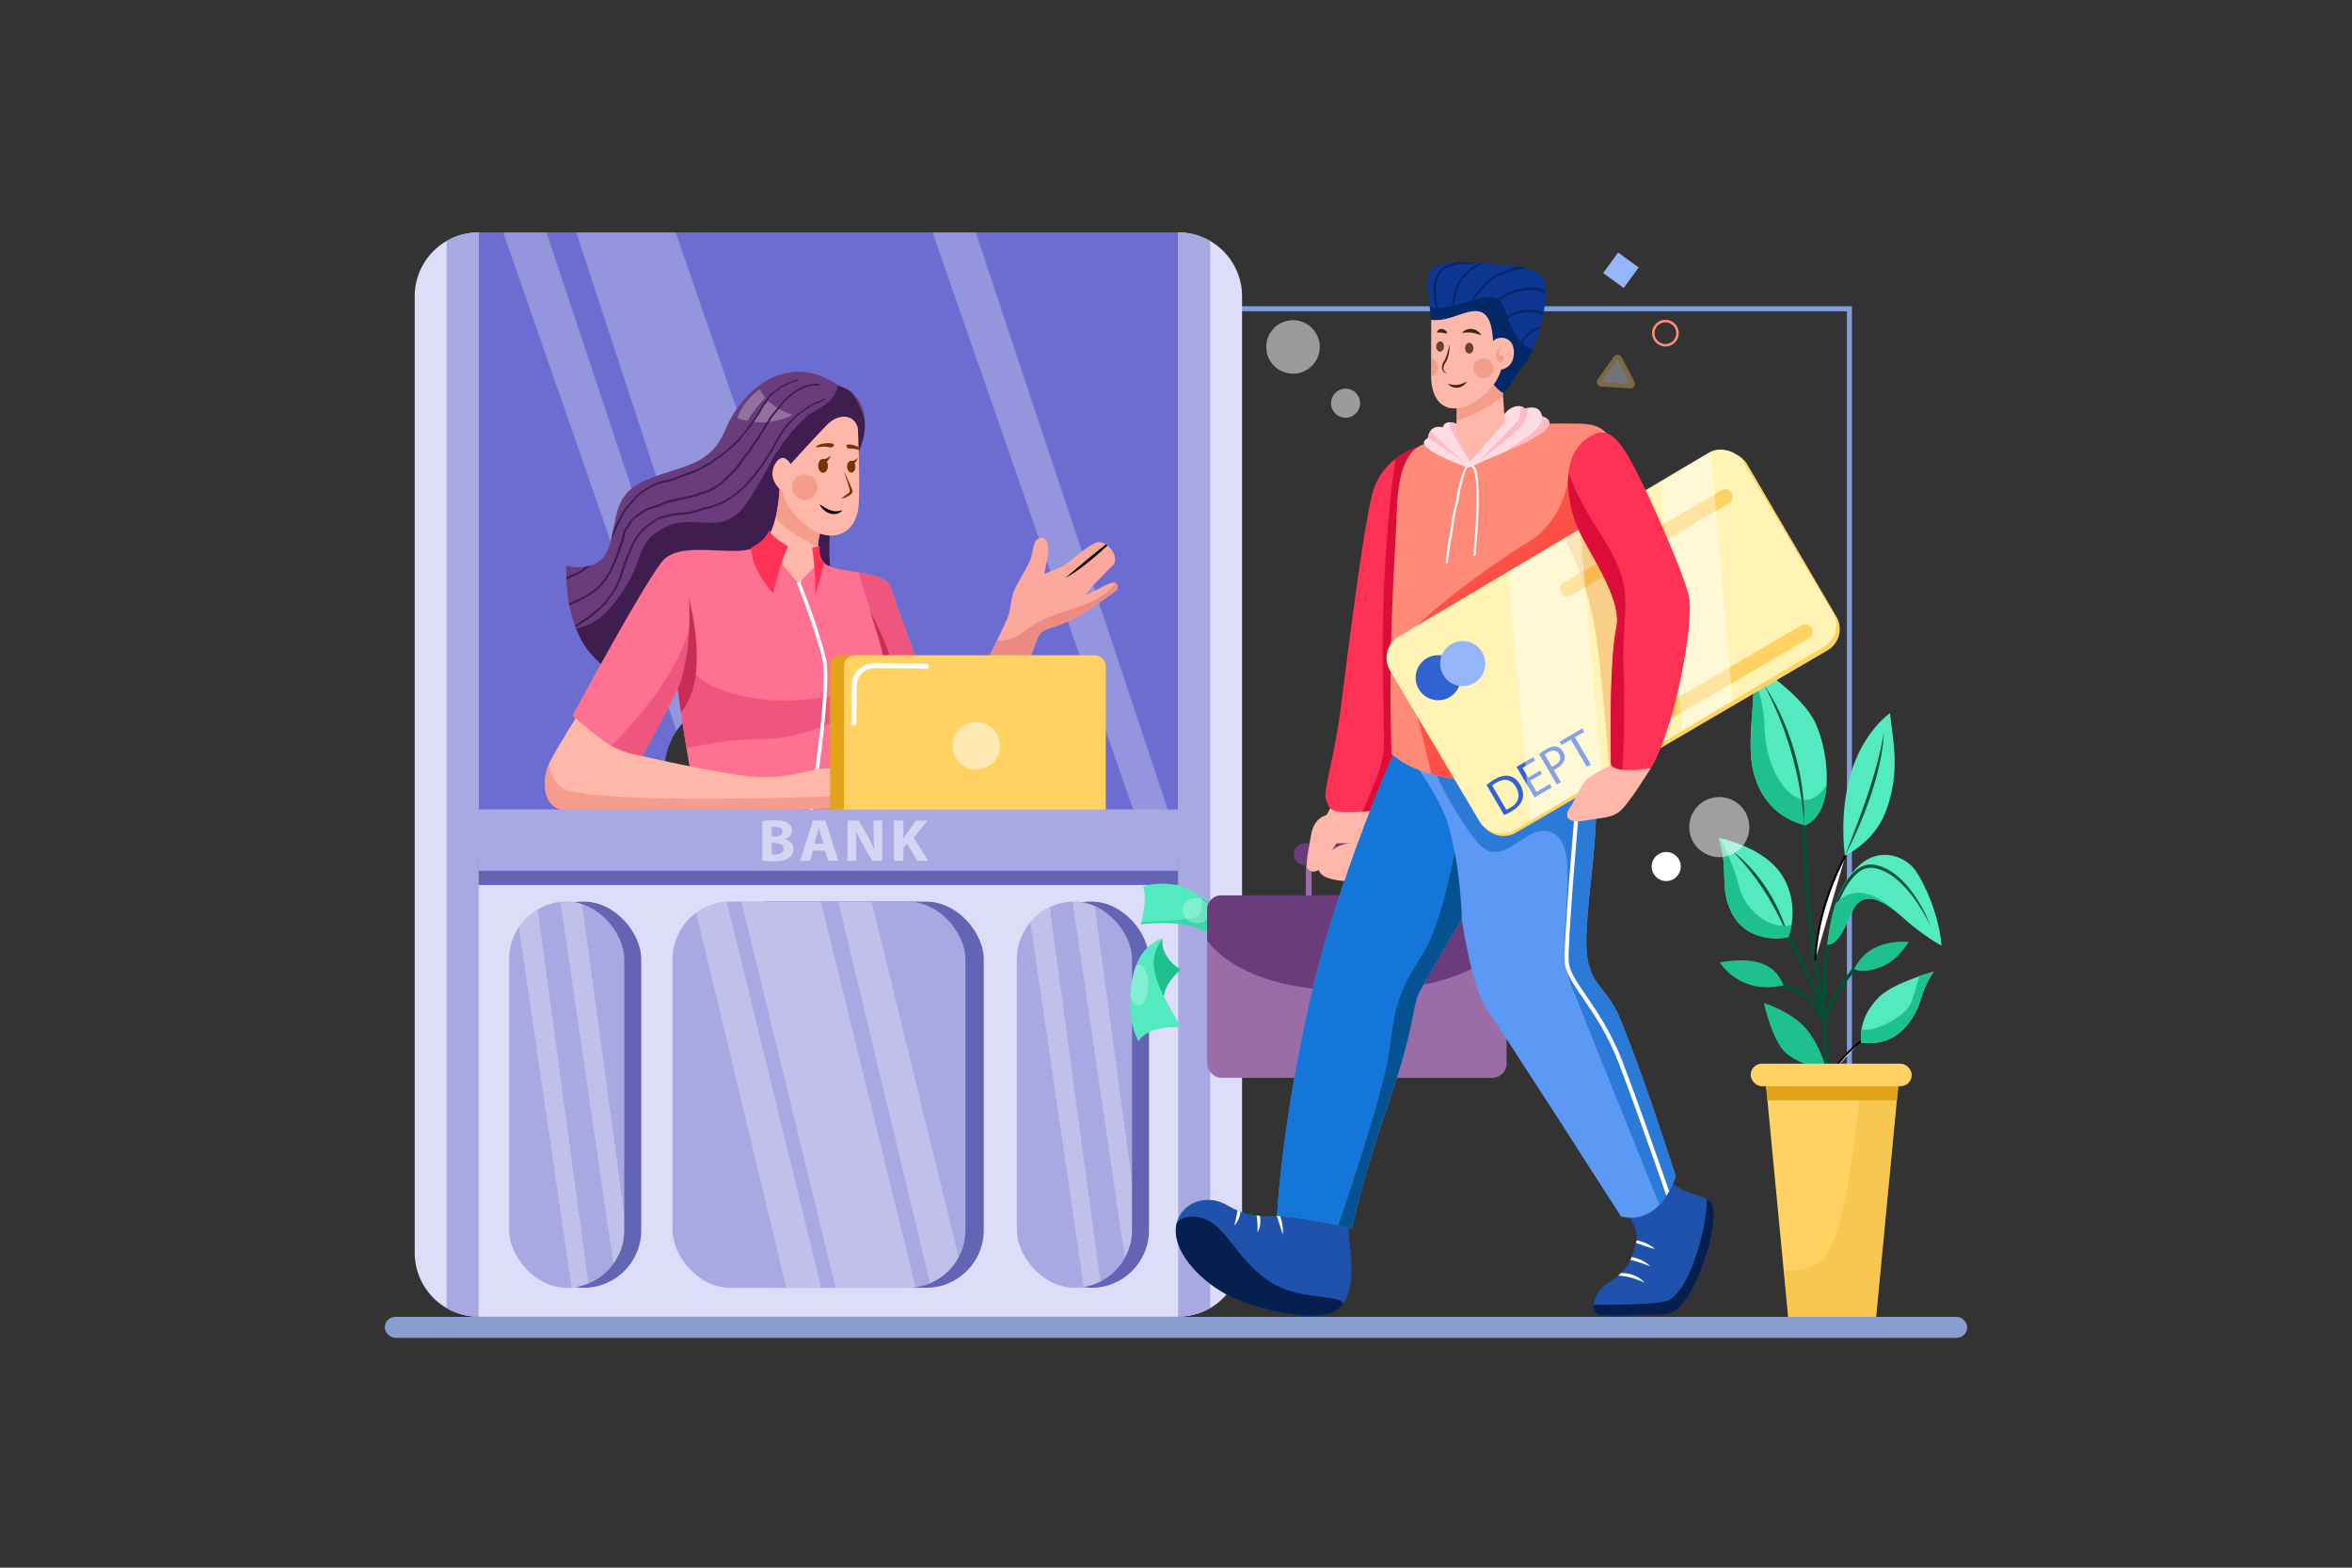 <svg xmlns="http://www.w3.org/2000/svg" xmlns:xlink="http://www.w3.org/1999/xlink" viewBox="0 0 4680 3120"><rect x="0" y="0" width="4680" height="3120" fill="#333333" stroke="none"/><defs><style>.cls-1{fill:#6d6dd1;}.cls-2{fill:#dddcf9;}.cls-3{fill:#a8a8e2;}.cls-4{fill:#53eabf;}.cls-5{fill:#ffd261;}.cls-6{fill:#9a6ca8;}.cls-7{fill:#ff3154;}.cls-8{fill:#1f52ad;}.cls-9{fill:#5b99f4;}.cls-10{fill:#1376d8;}.cls-11{fill:#ff8a78;}.cls-12{fill:#fff3b6;}.cls-13{fill:#6a3c7c;}.cls-14{fill:#ffdce4;}.cls-15{fill:#ffb7a9;}.cls-16{fill:#0d3793;}.cls-17{fill:#ff7190;}.cls-18{fill:#fca89d;}.cls-19,.cls-24{fill:#fff;}.cls-19{opacity:0;}.cls-20{fill:#809ddd;}.cls-21{fill:#95b5f9;}.cls-22{clip-path:url(#clip-path);}.cls-23{opacity:0.27;}.cls-25{clip-path:url(#clip-path-2);}.cls-26{clip-path:url(#clip-path-3);}.cls-27{clip-path:url(#clip-path-4);}.cls-28{fill:#3f1d4f;}.cls-29{clip-path:url(#clip-path-5);}.cls-30{fill:#ef567f;}.cls-31{fill:#c62e55;}.cls-32{clip-path:url(#clip-path-6);}.cls-33{opacity:0.32;}.cls-34{fill:#e26149;}.cls-35{clip-path:url(#clip-path-7);}.cls-36{clip-path:url(#clip-path-8);}.cls-37{fill:#ed8a83;}.cls-38{clip-path:url(#clip-path-9);}.cls-39{fill:#763306;}.cls-40{fill:#e0a319;}.cls-41{clip-path:url(#clip-path-10);}.cls-42{opacity:0.52;}.cls-43{clip-path:url(#clip-path-11);}.cls-44{fill:#6464b5;}.cls-45{clip-path:url(#clip-path-12);}.cls-46{clip-path:url(#clip-path-13);}.cls-47{clip-path:url(#clip-path-14);}.cls-48{fill:#035135;}.cls-49{clip-path:url(#clip-path-15);}.cls-50{fill:#1ec18e;}.cls-51{clip-path:url(#clip-path-16);}.cls-52{clip-path:url(#clip-path-17);}.cls-53{clip-path:url(#clip-path-18);}.cls-54{clip-path:url(#clip-path-19);}.cls-55{clip-path:url(#clip-path-20);}.cls-56{opacity:0.24;}.cls-57{fill:#899ece;}.cls-58{clip-path:url(#clip-path-21);}.cls-59{opacity:0.48;}.cls-60{clip-path:url(#clip-path-22);}.cls-61{fill:#eceffc;}.cls-62{clip-path:url(#clip-path-23);}.cls-63{clip-path:url(#clip-path-24);}.cls-64{fill:#db0e3a;}.cls-65{clip-path:url(#clip-path-25);}.cls-66{fill:#05204f;}.cls-67{clip-path:url(#clip-path-26);}.cls-68{clip-path:url(#clip-path-27);}.cls-69{fill:#2b7ad8;}.cls-70{clip-path:url(#clip-path-28);}.cls-71{fill:#065291;}.cls-72{clip-path:url(#clip-path-29);}.cls-73{fill:#fc5144;}.cls-74{clip-path:url(#clip-path-30);}.cls-75{fill:#3062d1;}.cls-76{opacity:0.37;}.cls-77{fill:#ef9337;}.cls-78{opacity:0.41;}.cls-79{clip-path:url(#clip-path-31);}.cls-80{clip-path:url(#clip-path-32);}.cls-81{opacity:0.35;}.cls-82{fill:#ff7895;}.cls-83{clip-path:url(#clip-path-33);}.cls-84{clip-path:url(#clip-path-34);}.cls-85{clip-path:url(#clip-path-35);}.cls-86{fill:#032868;}.cls-87{clip-path:url(#clip-path-36);}.cls-88{fill:#3d2613;}.cls-89{fill:#6b4134;}.cls-90{opacity:0.51;}.cls-91{opacity:0.53;}</style><clipPath id="clip-path"><path class="cls-1" d="M2344.36,462.55V1633.37h-314v-99a143.23,143.23,0,0,0-143.23-143.23h-422A143.23,143.23,0,0,0,1322,1534.36v99H952.28V462.55H2344.36Z"/></clipPath><clipPath id="clip-path-2"><path class="cls-2" d="M2344.36,2620.34h0a127.08,127.08,0,0,0,127.08-127.08V589.63a127.09,127.09,0,0,0-127.08-127.08h0Z"/></clipPath><clipPath id="clip-path-3"><path class="cls-2" d="M952.28,2620.34h0V462.55h0A127.09,127.09,0,0,0,825.2,589.63V2493.26A127.08,127.08,0,0,0,952.28,2620.34Z"/></clipPath><clipPath id="clip-path-4"><path class="cls-13" d="M1670.53,768.62S1708,777,1717.94,819s-6.62,81.09-27.14,112.53-56.26,109.88-33.43,239S1433,1357.17,1433,1357.17s-127.09,32.76-222.41-25.82-83.4-205.53-83.4-205.53,65.53,18.86,84.39-36.74,4.72-104.5,75.47-134.29,125.85-25.32,157.12-101.28S1567,694.89,1670.53,768.62Z"/></clipPath><clipPath id="clip-path-5"><path class="cls-17" d="M1551.46,968.61s-1.32,42.69-11.58,74.47-25.49,52.29-74.8,53.28-113.52-11.58-143.31,16.55-181.7,309.79-181.7,309.79,36.73,91.35,138,81.42c37.73-66.53,70.5-133,70.5-133s17.87,142,45.67,268.08c146,0,338.09,3.48,341.56,0s10.92-159.85,10.92-159.85,57.59-8.94,108.23-85.4c-37.73-96.31-69.5-185.67-82.41-224.39s-116.17-24.83-137-53.12,6-81.42,6-81.42Z"/></clipPath><clipPath id="clip-path-6"><path class="cls-15" d="M1511.17,1066.49s75.95,96.07,78.19,93.83,46.91-48.4,46.91-48.4l17.88-100.53-101.28-67Z"/></clipPath><clipPath id="clip-path-7"><path class="cls-15" d="M1205.1,1477.31c33.76,22.84,67.77,26.31,67.77,26.31s185.42,43.19,246.49,43.19,88.62-17.12,134.79-17.87,146.7,27.55,131.8,55.11-264.36,28.3-318,28.3H1126.91c-48.41,0-51.38-61.81-31.28-99s49.9-83.65,49.9-83.65S1187.53,1465.43,1205.1,1477.31Z"/></clipPath><clipPath id="clip-path-8"><path class="cls-18" d="M2006.11,1440.06s49-150.66,58.94-171.17,21.14-13.86,61.79-33.21,95.33-61.26,95.33-61.26,5.32-14-5.7-15-53.53,26.35-56.2,24.55,38.16-43.33,54.15-59-13.39-54.5-35.25-44.37-54.59,41.57-65.19,46.72-36.16,14.62-36.16,14.62,3.16-16.4,7-34-.47-41.38-15.84-36.84-12.23,26.21-18.7,43.09-31.41,53.31-35.13,69.2-4.47,28.73-9.5,44.25-79.43,163.71-79.43,163.71S1964.18,1442.49,2006.11,1440.06Z"/></clipPath><clipPath id="clip-path-9"><path class="cls-15" d="M1707,851.92s4,85.89,2,147-44.68,75-77.45,63.05-72.22-56.53-74.21-83.34c-13.9-10.92-29.4-32.66-14-57s29.79,2,29.79,2,49.49-54.78,72.33-78.11S1699.55,823.62,1707,851.92Z"/></clipPath><clipPath id="clip-path-10"><rect class="cls-5" x="1679.51" y="1304" width="520.7" height="363.49" rx="21.24" transform="translate(3879.71 2971.5) rotate(-180)"/></clipPath><clipPath id="clip-path-11"><rect class="cls-2" x="952.28" y="1707.48" width="1392.08" height="913.18"/></clipPath><clipPath id="clip-path-12"><rect class="cls-3" x="2023.34" y="1794.37" width="229.12" height="768.58" rx="114.56"/></clipPath><clipPath id="clip-path-13"><rect class="cls-3" x="1013.04" y="1794.37" width="229.12" height="768.58" rx="114.56"/></clipPath><clipPath id="clip-path-14"><rect class="cls-3" x="1338.25" y="1794.37" width="582.75" height="768.58" rx="114.56"/></clipPath><clipPath id="clip-path-15"><path class="cls-4" d="M3863.25,1882s-35-18-80.36-58.73-80.37-47.91-97.37-9.27-30.39,66.46-49.46,65.94c7.73-63.36,20.61-118,62.86-157.12s93.24-18.55,113.33,10.81S3858.62,1824.26,3863.25,1882Z"/></clipPath><clipPath id="clip-path-16"><path class="cls-4" d="M3739.61,1983.62c28.44-27.89,107.85-49.8,107.85-49.8s-16.83,24.73-24.05,50.83-37.77,102-119.86,90.33C3699.09,2031.71,3721.41,2001.48,3739.61,1983.62Z"/></clipPath><clipPath id="clip-path-17"><path class="cls-4" d="M3488.9,1320.43s96.51,60.45,123.3,118.14,40.52,176.54-19.92,203.67c-46.37-10.31-88.27-45.34-103.38-106.47S3495.42,1386,3488.9,1320.43Z"/></clipPath><clipPath id="clip-path-18"><path class="cls-4" d="M3760.74,1419.34s-52,34.52-77.28,118S3671.1,1703,3671.1,1703s56.06-25.89,79.33-83.29C3783.23,1538.86,3766.06,1472.23,3760.74,1419.34Z"/></clipPath><clipPath id="clip-path-19"><path class="cls-4" d="M3419.87,1667.65s70.4,13.4,111.27,55.64,41.56,103.72,27.13,141.84c-33.31,6.53-87.31,1.43-112.3-48.08C3419.69,1765,3441.16,1735.66,3419.87,1667.65Z"/></clipPath><clipPath id="clip-path-20"><polygon class="cls-5" points="3648.08 2134.58 3648.08 2134.36 3645.58 2134.47 3643.09 2134.36 3643.09 2134.58 3512.12 2140.59 3559.52 2637.03 3643.09 2637.03 3648.08 2637.03 3731.65 2637.03 3779.05 2140.59 3648.08 2134.58"/></clipPath><clipPath id="clip-path-21"><path class="cls-4" d="M2439.47,1841s-55-107.49-165-76.87c10,26.25-5,75.62-5,75.62,71.87-7.5,125.61.63,161.23,36.25C2445.72,1854.73,2439.47,1841,2439.47,1841Z"/></clipPath><clipPath id="clip-path-22"><rect class="cls-6" x="2401.9" y="1782.08" width="595.98" height="362.97" rx="28.17"/></clipPath><clipPath id="clip-path-23"><path class="cls-4" d="M2313.44,1867.85s-49,8.75-61.45,85.62,13.12,118.74,13.12,118.74,15.63-31.87,85-27.5C2302.61,1961.6,2275.53,1918.47,2313.44,1867.85Z"/></clipPath><clipPath id="clip-path-24"><path class="cls-7" d="M2843.9,933.69c-25.32-19.86-26.31-42.7-26.31-42.7s-68,19.37-86.88,91.35-49.64,323.2-62.55,424.47-36.24,168.8-29.79,184.68,7,23.34,34.26,24.33,75-3.47,75-3.47,61.06-112.7,61.06-123.62S2843.9,933.69,2843.9,933.69Z"/></clipPath><clipPath id="clip-path-25"><path class="cls-8" d="M3234.12,2411s29.12,34.09,21.51,61.56-12.25,53.28-52,77.78-37.07,62.55-24.16,66.19,108.23,0,131.06,0,47.66-24.16,71.82-84.07,33.76-118.48,24.49-136.69-60.89-17.54-84.72-47.33C3289.39,2379.2,3234.12,2411,3234.12,2411Z"/></clipPath><clipPath id="clip-path-26"><path class="cls-8" d="M2560.92,2401.71,2553,2417.6s-56.6,13.9-109.22-17.87-112.2,5-103.26,60.56,74.46,109.22,131.06,130.07,147,40.71,185.68,18.87,32.76-95.32,29.78-119.15-5.95-73.48-5.95-73.48Z"/></clipPath><clipPath id="clip-path-27"><path class="cls-9" d="M2782.84,1478.3l-11.42,25.32s-61.56,135.53-123.12,332.13-99.29,448.8-107.24,583.83c86.39,7,148.94,25.82,148.94,25.82s18.87-94.33,72.48-249.22,47.66-193.62,60.57-219.44,85.39-147.94,85.39-147.94,20.85,140,49.65,179.72,267.09,412.06,267.09,412.06,71.49,26.8,109.22-79.44c-48.65-150.92-81.42-242.27-111.2-314.75s-70.5-62.55-66.53-165.82,24.08-178.22,18.87-319.71C3099.58,1493.2,2782.84,1478.3,2782.84,1478.3Z"/></clipPath><clipPath id="clip-path-28"><path class="cls-10" d="M2739.15,1424.68s117.66,129.58,143,218.94,26.31,185.18,26.31,185.18-23.33,208-23.33,227.38-177.24,423-183.19,423-183.2-13.41-183.2-13.41l32.77-475.1Z"/></clipPath><clipPath id="clip-path-29"><path class="cls-11" d="M3063.83,843.58s28.3-1.24,76.71-.49,85.63,11.91,91.59,169.78-56.59,528-56.59,528-299.37,56.59-406.6-40.22c-7.45-230.85,7.45-388.72,10.42-484s28.3-126.1,57.1-133.55,64-32.76,64-32.76Z"/></clipPath><clipPath id="clip-path-30"><rect class="cls-12" x="2801.53" y="1072.2" width="816.56" height="449.11" rx="49.2" transform="matrix(0.86, -0.51, 0.51, 0.86, -215.45, 1798.75)"/></clipPath><clipPath id="clip-path-31"><path class="cls-7" d="M3156.67,873.62c28.74-20.65,50.14-21.85,83.9,35.74s107.73,226.39,119.65,276-25.82,259.15-74.47,342.56c-28.8,7-78.44,7.94-80.43-8-1-59.57-2-209.5,10.93-271.06s-63.55-158.87-81.42-209.51S3106.69,909.53,3156.67,873.62Z"/></clipPath><clipPath id="clip-path-32"><path class="cls-14" d="M2933.43,912s-34.59-68.84-35.08-68.84-22.18-10.1-27.8,7.28c-13.41-4-27.64,2.32-29.46,21.35-10.59,6-14.23,14.06,14.07,30.12s66.69,29,66.69,29Z"/></clipPath><clipPath id="clip-path-33"><path class="cls-14" d="M2923.34,930.21c0-1.48-2.49-10.92,6.95-27.3s62.55-81.42,73.47-88.87,26.31-7.94,29.95-1c17.05-4.47,30.79-2.81,34.76,15.23,30.12,9.76,9.76,30.28-24.66,47.82S2923.34,930.21,2923.34,930.21Z"/></clipPath><clipPath id="clip-path-34"><path class="cls-15" d="M2988.87,765.39c.66,1.32,5.46,75,5.46,75l-69.5,78.93L2898,862.2l.49-70.5,63.55-31.77Z"/></clipPath><clipPath id="clip-path-35"><path class="cls-16" d="M2866.49,658.9l-18.62-22.26s-5.29-41.7-6.61-69.83,5.95-49.65,87.37-44.35,127.43,5,142.65,34.75-12.91,136-34.75,162.84-38.39,62.88-47.66,60.23-38.39-43.35-38.39-43.35Z"/></clipPath><clipPath id="clip-path-36"><path class="cls-15" d="M2847.87,636.64s-.33,56.27-.33,110.88,31.78,81.42,81.09,55.27,58.25-67.19,58.25-67.19,26.15-3.31,25.49-35.41S2980.26,667.42,2971,679c-2-30.78-7.95-60.24-35.09-59.91S2883.29,640.28,2847.87,636.64Z"/></clipPath></defs><title>02</title><g id="_02" data-name="02"><rect id="_02-2" data-name="02" class="cls-19" width="4680" height="3120"/><polygon class="cls-20" points="3684.94 2637.03 3674.94 2637.03 3674.94 619.47 2389.15 619.47 2389.15 609.47 3684.94 609.47 3684.94 2637.03"/><path class="cls-13" d="M1715.9,833.39c-.75-1.82-3.8.55-3.17,2.17,1.81,4.62,4.24,9.45,4.71,14.45.3,3.19-.53,6-1,9.15-.42,2.87-.51,5.79-.8,8.67-1.11,10.94-2.43,21.66-4.44,32.47-1.91,10.25-2.34,20.65-4.66,30.84-1.19,5.29-2.76,10.43-4.43,15.59-1.54,4.77-1.65,9.71-3.65,14.36a621,621,0,0,0-22,59.69c-3.08,9.88-6.48,19.77-8.72,29.88-2.2,9.95-2.06,19.88-2,30,.08,11.35,0,23.6,3,34.61,1.32,4.8,3.1,9.45,4.35,14.27,1,3.82,2,7.75,4.88,10.59,1.86,1.82,5.58-2,3.89-3.91-2.47-2.84-3.08-7.08-3.94-10.61-1.08-4.4-2.75-8.6-4-13-2.86-10.24-2.81-21.94-2.9-32.52-.08-10.84-.27-21.4,2.22-32s6-20.86,9.2-31.16c3.07-9.75,6-19.69,10.19-29,2.14-4.71,3.57-9.59,5.24-14.48,1.76-5.11,4.55-9.78,6.28-14.89,1.53-4.5,1.77-9.26,3.2-13.81s2.69-9,3.73-13.63c2.36-10.46,2.75-21.11,4.62-31.63a335.3,335.3,0,0,0,4.3-35.89c.34-5,2-10.22,1.23-15.19C1720.38,843.16,1717.92,838.25,1715.9,833.39Z"/><path class="cls-13" d="M1522.75,760.12a120.76,120.76,0,0,0-22.92,10.49c-7.52,4.54-15.45,9.52-22.17,15.18-7.13,6-12.27,13.19-17.75,20.61-2.86,3.88-6.73,6.54-9.83,10.17s-5.12,8-8,11.68c-5.58,7.09-12.08,13.59-17.92,20.47-2.85,3.35-4.85,7.21-7.72,10.54a92.31,92.31,0,0,0-8,10.84c-2.62,4.09-5,8.19-8.7,11.38s-7,7-11.2,9.19c-3.32,1.78-6.88,3-10.18,4.85a109.43,109.43,0,0,1-13.72,6.81,301.8,301.8,0,0,1-28.54,9.92c-9,2.51-18.07,4.77-27,7.69-18,5.9-34.58,15.69-49.2,27.65-6.81,5.58-12.66,12-19.06,18-5.83,5.45-9.34,13.52-13.41,20.3-4.75,7.93-9.24,15.88-13.31,24.21s-5,17.6-7.33,26.54c-1.44,5.46-2.91,10.56-3.5,16.22a143.27,143.27,0,0,1-2.75,16c-2.49,11.31-5.43,22.29-10.89,32.58-4.75,8.94-10.31,17.93-18,24.68a132.33,132.33,0,0,1-11.87,8.88c-3.9,2.72-9.53,6.27-14.19,7.27-2.36.5-4.24,5.28-.82,4.71,7.38-1.22,14.76-6.47,20.64-10.84,6.66-4.93,12.68-9.76,17.75-16.4,11.76-15.42,18.18-33,22.24-51.76,2.1-9.7,2.58-19.67,5.37-29.18,2.68-9.16,3.38-18.83,7.49-27.55,4.18-8.87,9.29-17.09,14.06-25.6,2-3.6,4.4-6.94,6.51-10.47,2.39-4,5.09-6.72,8.31-10,13.76-14.15,29.42-26.41,47.41-34.8,17.54-8.18,36.86-11.25,55.1-17.45,9-3.06,18.23-6.44,26.46-11.2,7.46-4.32,15-7,21.37-13,2.83-2.67,6.08-4.91,8.59-7.91,3.23-3.88,5.62-8.48,8.41-12.68,2.37-3.56,5.45-6.5,7.94-10,2.9-4,5.61-7.81,8.84-11.61,6.53-7.69,13.4-14.94,18.8-23.48,3-4.77,7.23-7.87,10.81-12.1,3.4-4,5.92-8.69,9.29-12.74,7.23-8.66,16-14.48,25.25-20.68a79.38,79.38,0,0,1,6.7-4.45c2-1,4-1.76,5.9-2.92a76.72,76.72,0,0,1,15-6.78C1525,762.66,1525.3,759.23,1522.75,760.12Z"/><rect class="cls-21" x="3198.69" y="521.07" width="50.45" height="50.45" transform="matrix(0.59, -0.81, 0.81, 0.59, 880.68, 2826.93)"/><path class="cls-1" d="M2344.36,462.55V1633.37h-314v-99a143.23,143.23,0,0,0-143.23-143.23h-422A143.23,143.23,0,0,0,1322,1534.36v99H952.28V462.55H2344.36Z"/><g class="cls-22"><g class="cls-23"><polygon class="cls-24" points="1831.37 392.89 2310.17 1770.25 2372.6 1758.5 1917.44 389.8 1831.37 392.89"/></g><g class="cls-23"><polygon class="cls-24" points="977.09 392.89 1455.9 1770.25 1518.32 1758.5 1063.17 389.8 977.09 392.89"/></g><g class="cls-23"><polygon class="cls-24" points="1134.39 425.17 1593.51 1824.05 1808.72 1809.7 1331.66 425.17 1134.39 425.17"/></g></g><path class="cls-2" d="M2344.36,2620.34h0a127.08,127.08,0,0,0,127.08-127.08V589.63a127.09,127.09,0,0,0-127.08-127.08h0Z"/><g class="cls-25"><rect class="cls-3" x="2256.37" y="380.33" width="151.53" height="2279.46"/></g><path class="cls-2" d="M952.28,2620.34h0V462.55h0A127.09,127.09,0,0,0,825.2,589.63V2493.26A127.08,127.08,0,0,0,952.28,2620.34Z"/><g class="cls-26"><rect class="cls-3" x="888.74" y="401.41" width="151.53" height="2279.46"/></g><path class="cls-13" d="M1670.53,768.62S1708,777,1717.94,819s-6.62,81.09-27.14,112.53-56.26,109.88-33.43,239S1433,1357.17,1433,1357.17s-127.09,32.76-222.41-25.82-83.4-205.53-83.4-205.53,65.53,18.86,84.39-36.74,4.72-104.5,75.47-134.29,125.85-25.32,157.12-101.28S1567,694.89,1670.53,768.62Z"/><g class="cls-27"><path class="cls-28" d="M1661,744.57s26.15,36.43-32.7,69.13-93.42,113-142,186.83-102.76,15.89-166.29,50.45-29.89,66.33-101.82,154.14-155.08,27.09-155.08,27.09,37.37,78.47,102.76,131.72,282.12,63.53,281.19,66.33,209.26-229.81,210.27-259.76,74.66-185.85,71.85-282.07S1661,744.57,1661,744.57Z"/><g class="cls-23"><path class="cls-24" d="M1467,831.76a142.25,142.25,0,0,0,20.92,6c2.9-7.05,8.07-13.74,12.26-19.49a248.53,248.53,0,0,1,20.51-24.49c.76-.8,1.53-1.57,2.3-2.35a92.64,92.64,0,0,1-11.46-16.61C1479.48,796.88,1467,831.76,1467,831.76Z"/></g><g class="cls-23"><path class="cls-24" d="M1528.31,799a234.09,234.09,0,0,0-20.2,23.82c-3.54,4.86-8,10.51-10.81,16.44,46.56,6.16,80-13.75,80-13.75a117.46,117.46,0,0,1-48-27.52Z"/></g><path class="cls-28" d="M1664.19,801c-11,.1-20.79,5.7-30.4,10.55a143.65,143.65,0,0,0-14.68,8.38c-4.3,2.83-9.42,4.76-13.22,8.28-4,3.68-7.59,7.82-11.5,11.59-4.33,4.18-8.66,8.35-12.79,12.73a124.42,124.42,0,0,0-10.07,11.92c-3.62,5-7.43,9.49-11.32,14.24-3.72,4.55-6.24,9.72-9.37,14.63-2.75,4.3-6.79,7.29-9.25,11.84-5.8,10.75-11.13,21.55-17.35,32.07s-10.69,21.74-15.2,33c-2.19,5.45-4.15,11-7.27,16a109.46,109.46,0,0,1-12.91,16.66,142.83,142.83,0,0,1-12,11.58c-4.89,4.17-9.39,8.57-15,11.79-10.54,6-20.1,12.4-31.91,15.86-11.61,3.42-22.92,7.7-34.75,10.3-11,2.43-20.78,8.42-31.53,11.85-4.7,1.51-8.86,3-12.9,5.79-2.12,1.48-4.36,1.79-6.69,2.72-2.91,1.16-5.48,3.06-8.32,4.39-10.15,4.74-19.09,11.56-27.85,18.54-8.54,6.8-16.7,14.78-22.75,23.92a305,305,0,0,0-16.78,29.35c-2.84,5.54-6.74,10.37-9.63,15.9-3.11,5.94-5.74,12.12-8.56,18.2s-6.85,11.16-9.21,17.53-4.7,12.43-7.63,18.47c-6.32,13.07-11.33,26.71-18.62,39.29-3.27,5.65-6.25,11.56-9.94,17-1.69,2.46-3.26,5.15-5.11,7.48s-4.1,3.39-6.45,4.82c-1.86,1.14-1.7,5.06.91,3.63,3.14-1.72,6.2-3.16,8.5-6a99.19,99.19,0,0,0,9.1-13.66c5.94-10.56,12.08-20.91,16.9-32,4.9-11.32,10.9-22.37,15.05-34,3.87-10.82,10-20.44,14.84-30.9s11.16-19.52,16.38-29.6c5.42-10.49,11.53-21.72,19.21-30.71,7.91-9.25,17.31-15.84,26.77-23.28a68.23,68.23,0,0,1,13.83-8.89c2.45-1.13,4.8-2.37,7.16-3.67,2.57-1.4,5.3-1.86,7.9-3.11,1.65-.8,2.88-2.08,4.39-3.06,2.41-1.57,5.54-2.31,8.25-3.19a144.19,144.19,0,0,0,16.58-6.18,78.44,78.44,0,0,1,16.92-6.16c5.56-1.23,11-2.85,16.42-4.61,11.22-3.66,23-6.45,33.58-11.82,4.61-2.34,8.75-5.33,13.17-8,4.61-2.75,9.16-5.11,13.15-8.77,8.75-8,17.67-15.51,25.23-24.76S1509.58,979.93,1514,969c4.67-11.62,9.5-23,16-33.71,2.91-4.81,5.85-9.6,8.33-14.65,2.67-5.43,5-11.42,8.34-16.46,1.61-2.42,4-4.24,5.8-6.46a54.34,54.34,0,0,0,4.59-7.37c3.55-6,7.8-11,12.27-16.29,4.17-5,7.47-10.52,11.8-15.39s9.06-9.49,13.76-14.06c4.3-4.18,8.43-8.41,12.63-12.66,2.55-2.57,5.6-4,8.73-5.68,2.49-1.39,4.78-3.09,7.19-4.62a192.24,192.24,0,0,1,18.09-9.65c6.72-3.29,13.39-6.72,21-7C1664.45,804.86,1666.76,800.94,1664.19,801Z"/><path class="cls-28" d="M1641.24,792.83c-1.74.27-2.54,1-4,2-2.06,1.39-4.38,2-6.71,2.88-5.94,2.23-11.76,4.41-17.25,7.65-5.24,3.1-10,6.87-15,10.28-4.55,3.07-9.37,5.7-13.44,9.46s-7.89,8-11.92,11.95a108.09,108.09,0,0,0-11.82,13.12,269.34,269.34,0,0,0-20.62,33.23c-3.08,5.77-6.19,11.42-9.79,16.88s-7.84,10.91-11.06,16.74a94.18,94.18,0,0,1-10.23,14.9c-4.27,5.23-7.82,10.75-12.42,15.72-3.87,4.19-7.12,8.92-11,13.15a151.62,151.62,0,0,1-14.18,13.7c-4.91,4.18-9.72,8.63-15.11,12.2s-10.75,6.69-16.07,10.1c-5,3.24-11.31,4.22-16.8,6.55a93.13,93.13,0,0,1-20.53,6c-6.16,1.1-11.53,4-17.54,5.6-6.32,1.63-12.93,3.35-19.35,4.46-6.19,1.07-12.53.74-18.76,1.43a151.05,151.05,0,0,0-20,3.87,133.94,133.94,0,0,0-16.2,4.82c-5.47,2.13-9.42,5.35-13.92,9-4.1,3.3-8.89,5.62-12.91,9a145.41,145.41,0,0,0-13.4,13,67.76,67.76,0,0,0-8.74,13c-3,5.5-6.35,10.6-8.44,16.55-1.93,5.45-4.79,10.37-6.89,15.75-2.43,6.22-5,12.45-7.07,18.8-4.07,12.38-7.71,24.57-12.85,36.57-3,6.91-6.06,13.24-10.76,19.14-4.18,5.26-7.8,10.88-11.93,16.17a103.07,103.07,0,0,1-14.47,14.77c-5,4.28-10.62,7.85-15.52,12.24-5.2,4.66-11,7.8-16.67,11.82-2.85,2-5.33,4.6-8.33,6.4a48.51,48.51,0,0,1-9.23,3.78c-6.61,2.3-13.05,5.39-19.89,7-4,.91-8,.8-12.06.74-2.68,0-7.26,1.08-9.36-.91-1.78-1.69-5.41,2-3.68,3.71,3.09,3.14,8.62,1.9,12.64,2.06a46.26,46.26,0,0,0,16.77-2.08c11.35-3.66,23-7.49,32.42-15,4.47-3.56,9.63-6,14.21-9.39,4.75-3.52,9.13-7.61,13.81-11.25,9.27-7.2,18.07-15.17,24.91-24.77,7.19-10.09,15-19.48,20-31a368.5,368.5,0,0,0,13.08-36.49c2-6.44,4.6-12.61,7-18.92,2.22-6,5.44-11.45,7.57-17.45,2-5.57,4.73-10.31,7.58-15.46,3.4-6.14,6.8-11.67,11.86-16.62,4.21-4.12,8.36-8.57,13.24-11.89s9.51-7.19,14.4-10.59c5.3-3.7,11.83-5.33,18-7a183.49,183.49,0,0,1,21-4.53c5.75-.87,11.54-.82,17.32-1.32,6.47-.56,12.66-2.61,19-3.93a81.36,81.36,0,0,0,8.83-2.2c3.53-1.15,6.8-3,10.42-3.87,6.26-1.57,12.41-2.31,18.56-4.49,5.63-2,11-4.29,16.75-6.12,6.23-2,11.38-6.19,16.94-9.53,10.25-6.17,19.44-13.83,28.19-22a146.88,146.88,0,0,0,13-13.75c3.88-4.68,8-9.15,11.85-13.85,3.69-4.51,6.77-9.47,10.49-14,4.61-5.61,7.49-11.79,11.46-17.81s8.28-12,12-18.35,6.78-12.81,10.39-19.09c7.48-13,15.56-25.58,26.34-36.11,4.86-4.75,9.37-10.31,14.8-14.39,5.15-3.88,10.75-7.23,16-11a91.4,91.4,0,0,1,20.12-11.2c3-1.16,6-2.24,9-3.38,1.85-.7,3.6-2.81,5.44-3.13S1643.71,792.43,1641.24,792.83Z"/><path class="cls-28" d="M1630.81,764.91c-5.09-2.36-9.73-1.39-15.06-.42a95.66,95.66,0,0,0-17.63,4.52c-11.3,4.39-21.57,12.55-30.83,20.21-9,7.47-15.52,17.27-23.12,26.09-3.71,4.3-7.7,8.37-11,13-4,5.79-7.35,12.15-11.16,18.1-7.24,11.27-13.44,24-22.17,34.19a42.1,42.1,0,0,0-4.79,6.33c-1.48,2.6-2.39,5.53-4,8-1.38,2.11-3.46,3.68-5.1,5.59-2.15,2.51-4.15,5.16-6.09,7.84-7.46,10.3-14.12,20.69-23.22,29.68s-17.73,18.7-28.21,26a114.47,114.47,0,0,1-16.25,9.36c-6.34,3-13.32,4.64-19.84,7.23-11.89,4.72-25,7-37.53,9.7s-25.21,5-36.91,10.2a95.3,95.3,0,0,1-16.7,6.08,64.67,64.67,0,0,0-15.79,6.42c-9.43,5.08-18.68,10.77-26.49,18.17a47.83,47.83,0,0,0-9.2,11.25c-1.46,2.65-2.52,5.43-4.54,7.73a22.4,22.4,0,0,0-4.37,6.42c-1.94,4.67-2.32,9.79-3.33,14.7-1.34,6.52-4.53,12.69-6.56,19a296.68,296.68,0,0,1-14.35,37.62c-6.17,13-14.08,25.87-23.95,36.38s-23.25,18.78-36.13,25.29c-6.82,3.45-13.94,6.32-20.89,9.5-6,2.76-12.58,3.63-18.73,6-7.34,2.89-13.85,1.42-21.28.2-3.74-.62-4.81-1.72-7.51-4.19-1.59-1.45-3.11-2.57-5.31-2.67s-4.9,4.36-1.91,4.6c4.13.32,6,6.24,10.44,7.09,5.47,1,11.12,2.27,16.72,1.92s10.23-3,15.58-4.34a101.94,101.94,0,0,0,17.25-6.19c22.28-10,44.73-21.4,60.22-40.88,16-20.12,26.29-44,33.93-68.35,1.89-6,4.61-11.78,6.41-17.79,1.72-5.7,1.54-12.14,4-17.59,1.08-2.39,2.9-3.94,4.42-6a43.5,43.5,0,0,0,3.51-6.25c2.82-5.49,7.42-10,12.15-13.88,8.52-7,19.28-14.08,29.71-17.83,5.26-1.9,10.8-2.55,16-4.68,6.19-2.54,12-5.48,18.48-7.35,12.68-3.7,25.81-5.91,38.66-9,5.89-1.41,11.82-2.65,17.62-4.42s11.6-4.37,17.51-6.26c24.34-7.81,42-26.07,59.4-43.91,8.41-8.64,14.49-19.07,21.59-28.73,3.13-4.26,7.43-7.82,10.27-12.21,1.48-2.3,2.41-4.89,3.66-7.31,1.59-3.09,3.88-5.43,6.07-8.08,4.51-5.49,8-12,11.69-18.05,4.39-7.09,8.9-14.1,13.37-21.15,4-6.25,7.21-12.56,12.09-18.2,4.26-4.93,8.48-9.83,12.52-14.95,4.33-5.49,8.69-11,14-15.61a179.6,179.6,0,0,1,17.09-13,66.43,66.43,0,0,1,20.45-9.75c6.81-1.84,16.16-4.91,23-2.4C1630.26,768.72,1632.66,765.77,1630.81,764.91Z"/><path class="cls-28" d="M1586.56,755.14a177.24,177.24,0,0,0-28.85,11.17,39.52,39.52,0,0,0-10.37,7.23c-4.07,3.9-8.64,6.46-13.08,9.83-3.35,2.53-5.16,5.45-7.35,8.93-2.69,4.25-6.42,7.27-8.91,11.77a297.2,297.2,0,0,1-18.2,29.67c-13.55,18.89-27.33,38.8-45.17,53.84-8.83,7.44-17.26,15.37-27.07,21.59-4.08,2.58-7.84,4.74-11.38,8.06-4.2,3.94-9.84,5.69-14.75,8.53-4.52,2.61-8.77,5.46-13.54,7.64a150.47,150.47,0,0,1-15.55,6c-10.79,3.55-21.14,8-31.78,11.94-10.41,3.85-21.54,4.49-31.8,8.79a162,162,0,0,0-29.39,15.77c-4.13,2.83-8.37,5.56-12,9-3.85,3.71-7.09,8-10.69,12-7.32,8-15,16.69-20.35,26.19s-9.81,20-14.53,30c-5.08,10.73-10.13,21.51-16.26,31.69-6.67,11.08-14.56,22.17-24.9,30-4.25,3.23-7.2,7.62-11.63,10.59-5.63,3.77-10.92,8.15-16.68,11.73-5.48,3.41-12,5-17.74,8s-11.26,6-17.73,6.74-12.78.7-18.5-2.58c-4.39-2.52-11.68-5.64-14.21-10.13-1.44-2.54-5.87.94-4.65,3.18,2,3.68,5.53,5.55,9,7.66,4.24,2.58,8.21,5.82,13.17,6.9,10.06,2.2,21-.74,29.9-5.33a144.29,144.29,0,0,1,14.51-6.71c5.54-2.15,10.13-5.3,14.9-8.78,4.2-3.06,8.85-5.76,12.85-9a40.88,40.88,0,0,0,4.49-4.72,48.1,48.1,0,0,1,7-6c8.63-6.63,15.51-16.66,21.33-25.75a268,268,0,0,0,15.91-29.65c4.93-10.36,10-20.67,14.78-31.07,5.12-11,13.29-20.72,21.41-29.65,3.62-4,6.92-8.28,10.73-12.08,4.51-4.49,10.26-7.94,15.56-11.43,9.79-6.45,20.91-12.42,32.38-15.26,5-1.24,10.22-1.85,15.24-3.18a130.62,130.62,0,0,0,15.91-5.73c10.3-4.21,20.8-7.56,31.2-11.46,10.23-3.83,18.92-9.76,28.63-14.54a45.14,45.14,0,0,0,11.3-7.66c4.28-4,10-6.53,14.71-10,9.41-6.86,17.93-14.7,26.82-22.18,8.23-6.94,15-16.14,21.68-24.5,8.39-10.43,16.46-21.52,23.89-32.65,3.52-5.27,7-10.64,10-16.21,3.15-5.8,5.79-11.3,10.27-16.19a32.22,32.22,0,0,0,3.87-5.78,21.09,21.09,0,0,1,6.81-6.84,103,103,0,0,0,12.57-10c5-4.58,11.31-6.62,17.34-9.44a123.39,123.39,0,0,1,18.31-6.8C1587.56,757.84,1588.72,754.53,1586.56,755.14Z"/></g><path class="cls-17" d="M1551.46,968.61s-1.32,42.69-11.58,74.47-25.49,52.29-74.8,53.28-113.52-11.58-143.31,16.55-181.7,309.79-181.7,309.79,36.73,91.35,138,81.42c37.73-66.53,70.5-133,70.5-133s17.87,142,45.67,268.08c146,0,338.09,3.48,341.56,0s10.92-159.85,10.92-159.85,57.59-8.94,108.23-85.4c-37.73-96.31-69.5-185.67-82.41-224.39s-116.17-24.83-137-53.12,6-81.42,6-81.42Z"/><g class="cls-29"><path class="cls-30" d="M1504.09,1390.09c-116.78-17.75-130.79-63.53-130.79-63.53l-38.3,170s92.48-25.23,172.82-25.23,184-36.43,191.51-73.8S1620.86,1407.84,1504.09,1390.09Z"/><path class="cls-30" d="M1777.8,1114.51l-79.41-9.35s30.83,105.57,42,136.39,42,138.26,43,157,59.78,36.43,69.13,14,26.15-57.92-10.28-145.73S1777.8,1114.51,1777.8,1114.51Z"/><path class="cls-30" d="M1165,1530.22h103.69L1351.81,1405s23.36-76.61,22.42-161.62C1335.93,1391,1168.71,1528.35,1165,1530.22Z"/><path class="cls-31" d="M1366.45,1303.55c-8.61,52.29-17.87,67.52-17.87,67.52l-12.91,66.52s40.71-26.47,49-96-13.9-151.91-13.9-151.91S1375.05,1251.26,1366.45,1303.55Z"/><path class="cls-31" d="M1730.85,1216.67s30.78,83.9,34.25,136-18.37,126.6-18.37,126.6l2.49,12.41s29.78,1,31.27-4,9.93-44.18,4-117.16S1730.85,1216.67,1730.85,1216.67Z"/><path class="cls-24" d="M1607.7,1675.49l-6.9-1.18c.51-3,50.35-297.92,35.79-361.29-14.66-63.76-50.11-150.5-50.47-151.37l-.49-1.19,13.81-42.18,6.65,2.17-13,39.74c4.35,10.75,36.49,91.06,50.33,151.26C1658.29,1376.18,1609.77,1663.29,1607.7,1675.49Z"/><path class="cls-15" d="M1511.17,1066.49s75.95,96.07,78.19,93.83,46.91-48.4,46.91-48.4l17.88-100.53-101.28-67Z"/><g class="cls-32"><g class="cls-33"><path class="cls-34" d="M1522.3,997.27s16.35,59.78,128.45,99.49c-14-51.85-99-136.86-99-136.86Z"/></g></g></g><path class="cls-15" d="M1205.1,1477.31c33.76,22.84,67.77,26.31,67.77,26.31s185.42,43.19,246.49,43.19,88.62-17.12,134.79-17.87,146.7,27.55,131.8,55.11-264.36,28.3-318,28.3H1126.91c-48.41,0-51.38-61.81-31.28-99s49.9-83.65,49.9-83.65S1187.53,1465.43,1205.1,1477.31Z"/><g class="cls-35"><g class="cls-33"><path class="cls-34" d="M1114.06,1565.25c-43.44-40.64-9.81-119.11-9.81-119.11l-61.65,103.69,16.81,84.08,623.57,2.8,15.41-53.25S1157.5,1605.89,1114.06,1565.25Z"/></g></g><path class="cls-7" d="M1530.28,1055.82c-8.94,20.85-23.83,26.81-35.75,34.25,1,46.67,44.19,90.36,44.19,90.36s11.91-56.6,29.29-93.34C1535.74,1069.22,1530.28,1055.82,1530.28,1055.82Z"/><path class="cls-7" d="M1631.31,1086.6s-8.69,2.48-15.39,3.72c6.95,39.47,6.45,95.32,6.45,94.58s18.37-65.54,18.37-65.54S1628.33,1110.68,1631.31,1086.6Z"/><path class="cls-18" d="M2006.11,1440.06s49-150.66,58.94-171.17,21.14-13.86,61.79-33.21,95.33-61.26,95.33-61.26,5.32-14-5.7-15-53.53,26.35-56.2,24.55,38.16-43.33,54.15-59-13.39-54.5-35.25-44.37-54.59,41.57-65.19,46.72-36.16,14.62-36.16,14.62,3.16-16.4,7-34-.47-41.38-15.84-36.84-12.23,26.21-18.7,43.09-31.41,53.31-35.13,69.2-4.47,28.73-9.5,44.25-79.43,163.71-79.43,163.71S1964.18,1442.49,2006.11,1440.06Z"/><g class="cls-36"><path d="M2169.85,1108.09q-12.58,10.41-25,21c-8.32,7-16.57,14.1-25,21.1a236.26,236.26,0,0,0,27.65-17.7q13.29-9.63,25.87-20.12t24.68-21.54c8-7.41,15.89-15,23.33-23-8.94,6.35-17.56,13-26.12,19.78S2178.24,1101.15,2169.85,1108.09Z"/><path class="cls-37" d="M2164.32,1200.92c-49.05,19.61-79.87,20.32-128.22,56.75s-86.88,3.5-86.88,3.5l-2.8,58.86,107.9,9.8s131-101.59,136.62-105.09,57.45-39.24,59.56-39.94-24.53-35-24.53-35S2213.36,1181.3,2164.32,1200.92Z"/></g><path class="cls-15" d="M1707,851.92s4,85.89,2,147-44.68,75-77.45,63.05-72.22-56.53-74.21-83.34c-13.9-10.92-29.4-32.66-14-57s29.79,2,29.79,2,49.49-54.78,72.33-78.11S1699.55,823.62,1707,851.92Z"/><g class="cls-38"><g class="cls-33"><circle class="cls-34" cx="1601.24" cy="969.71" r="25.33" transform="translate(-266.93 1089.1) rotate(-34.86)"/></g><path class="cls-39" d="M1690.29,884.59c-10.65-.69-5.3,9,.67,8.29s10.76.22,20.06,3.27S1709.81,885.85,1690.29,884.59Z"/><path class="cls-39" d="M1653.23,882.22c-22.09-2.12-36.63,9.22-25.59,7.82s16.59-1.46,23.13.24S1665.29,883.37,1653.23,882.22Z"/><path d="M1652.74,1015.54a67,67,0,0,1-11-5.14c-3.61-2.07-7.19-4.37-11-6.79a32.62,32.62,0,0,0,8,10.83,35.14,35.14,0,0,0,11.83,7.15,25.57,25.57,0,0,0,14.16.93,21.06,21.06,0,0,0,11.68-7.16,43,43,0,0,1-12.32,2.17A34,34,0,0,1,1652.74,1015.54Z"/><ellipse class="cls-39" cx="1637.71" cy="927.23" rx="9.65" ry="13.7" transform="translate(-19.04 34.47) rotate(-1.2)"/><path class="cls-39" d="M1637.42,913.54l.84,2.75,2.29,6.59s6.19-2.84,13.12-16.28C1642.12,915.83,1637.42,913.54,1637.42,913.54Z"/><path class="cls-39" d="M1693.52,917.14c-4.56.1-8.15,5.42-8,11.9s4,11.65,8.51,11.55,8.16-5.42,8-11.9S1698.09,917,1693.52,917.14Z"/><path class="cls-39" d="M1693.52,917.14l.72,2.36,2,5.64s5.3-2.43,11.23-13.94C1697.54,919.1,1693.52,917.14,1693.52,917.14Z"/><path class="cls-39" d="M1678.78,937.24s11.25,32.55,12.06,38.12-1.86,4.63-17,17.12c8-.47,24.16-9.23,22.62-15.53S1678.78,937.24,1678.78,937.24Z"/></g><rect class="cls-40" x="1651.66" y="1304" width="115.35" height="363.49" rx="20.35"/><rect class="cls-24" x="1874.99" y="1654.41" width="118.52" height="82.38"/><path d="M1995.5,1738.79H1873v-86.38H1995.5Zm-118.51-4H1991.5v-78.38H1877Z"/><path class="cls-24" d="M2042.72,1717.36h-217a13.93,13.93,0,0,0-13.92,13.93h0a13.92,13.92,0,0,0,13.92,13.92h217a13.93,13.93,0,0,0,13.93-13.92h0A13.93,13.93,0,0,0,2042.72,1717.36Z"/><path d="M2042.72,1747.21h-217a15.93,15.93,0,0,1,0-31.85h217a15.93,15.93,0,1,1,0,31.85Zm-217-27.85a11.93,11.93,0,0,0,0,23.85h217a11.93,11.93,0,1,0,0-23.85Z"/><rect class="cls-5" x="1679.51" y="1304" width="520.7" height="363.49" rx="21.24" transform="translate(3879.71 2971.5) rotate(-180)"/><g class="cls-41"><g class="cls-42"><circle class="cls-24" cx="1942.66" cy="1484.17" r="47.21"/></g><path class="cls-24" d="M1699,1443.85h-.06a5,5,0,0,1-4.94-5.06l.89-74.26a45.66,45.66,0,0,1,46.13-45l102.32,1.22a5,5,0,0,1-.12,10l-102.32-1.22a35.64,35.64,0,0,0-36,35.15l-.89,74.26A5,5,0,0,1,1699,1443.85Z"/></g><rect class="cls-2" x="952.28" y="1707.48" width="1392.08" height="913.18"/><g class="cls-43"><rect class="cls-44" x="2057.15" y="1794.37" width="229.12" height="768.58" rx="114.56"/><rect class="cls-3" x="2023.34" y="1794.37" width="229.12" height="768.58" rx="114.56"/><g class="cls-45"><g class="cls-23"><polygon class="cls-24" points="2129.03 1758.5 2250.99 2591.64 2285.06 2591.64 2172.08 1758.5 2129.03 1758.5"/></g><g class="cls-23"><polygon class="cls-24" points="2042.95 1786 2164.9 2619.14 2198.98 2619.14 2085.99 1786 2042.95 1786"/></g></g><rect class="cls-44" x="1046.85" y="1794.37" width="229.12" height="768.58" rx="114.56"/><rect class="cls-3" x="1013.04" y="1794.37" width="229.12" height="768.58" rx="114.56"/><g class="cls-46"><g class="cls-23"><polygon class="cls-24" points="1108.27 1747.96 1230.22 2581.11 1264.3 2581.11 1151.31 1747.96 1108.27 1747.96"/></g><g class="cls-23"><polygon class="cls-24" points="1022.18 1775.46 1144.14 2608.61 1178.21 2608.61 1065.23 1775.46 1022.18 1775.46"/></g></g><rect class="cls-44" x="1417.87" y="1794.37" width="539.59" height="768.58" rx="114.56"/><rect class="cls-3" x="1338.25" y="1794.37" width="582.75" height="768.58" rx="114.56"/><g class="cls-47"><g class="cls-23"><polygon class="cls-24" points="1656.62 1746.93 1866.55 2620.65 1936.54 2620.34 1719.86 1735.58 1656.62 1746.93"/></g><g class="cls-23"><polygon class="cls-24" points="1368.4 1746.93 1578.33 2620.65 1648.32 2620.34 1431.64 1735.58 1368.4 1746.93"/></g><g class="cls-23"><polygon class="cls-24" points="1467.26 1761.88 1670.51 2595.23 1831.37 2600.01 1626.27 1765.47 1467.26 1761.88"/></g></g><rect class="cls-44" x="920.26" y="1672.4" width="1472.41" height="88.88"/></g><rect class="cls-3" x="952.28" y="1611.03" width="1392.08" height="121.95"/><path class="cls-24" d="M3646.57,2133l55.61-60.07C3662,2104.52,3646.57,2133,3646.57,2133Z"/><path d="M3646.57,2135a1.92,1.92,0,0,1-1-.24,2,2,0,0,1-.81-2.71c.64-1.18,16.08-29.2,56.13-60.69a2,2,0,1,1,2.47,3.14A264.21,264.21,0,0,0,3661,2116a137.58,137.58,0,0,0-12.62,18A2,2,0,0,1,3646.57,2135Z"/><path class="cls-48" d="M3635.55,2127.59a3.5,3.5,0,0,1-3.5-3.37c0-1-3.57-98.12-16.43-169.17-13.83-76.44-22.17-146.63-24.78-208.6-2.72-64.52-4.11-104.72-4.12-105.12a3.5,3.5,0,0,1,3.37-3.62h.13a3.5,3.5,0,0,1,3.49,3.38c0,.4,1.41,40.57,4.12,105.06,2.6,61.66,10.9,131.53,24.68,207.66,12.94,71.54,16.5,169.18,16.54,170.16a3.51,3.51,0,0,1-3.38,3.62Z"/><path class="cls-24" d="M3672,1703s-54.95,95.48-59.75,206.75Z"/><path d="M3612.2,1911.78h-.09a2,2,0,0,1-1.91-2.08c4.77-110.49,59.47-206.71,60-207.67a2,2,0,1,1,3.47,2c-.55,1-54.77,96.36-59.5,205.84A2,2,0,0,1,3612.2,1911.78Z"/><path class="cls-48" d="M3627.83,2021h-.25a3.5,3.5,0,0,1-3.25-3.73c0-.44,3.08-44.5,3.08-71.37,0-27.31,7.14-66,7.45-67.61a3.5,3.5,0,1,1,6.88,1.28c-.08.4-7.33,39.67-7.33,66.33,0,27.12-3.07,71.41-3.1,71.86A3.49,3.49,0,0,1,3627.83,2021Z"/><path class="cls-4" d="M3863.25,1882s-35-18-80.36-58.73-80.37-47.91-97.37-9.27-30.39,66.46-49.46,65.94c7.73-63.36,20.61-118,62.86-157.12s93.24-18.55,113.33,10.81S3858.62,1824.26,3863.25,1882Z"/><g class="cls-49"><path class="cls-48" d="M3810.06,1782.94c-4.23-6.21-8.8-12.2-13.64-18-1.23-1.43-2.43-2.89-3.69-4.3l-3.83-4.18c-2.64-2.72-5.3-5.42-8.12-8a136.61,136.61,0,0,0-18-14,98.57,98.57,0,0,0-20.72-10.08,84.48,84.48,0,0,0-11.23-3.05,41.64,41.64,0,0,0-12-.58,43.25,43.25,0,0,0-11.68,2.87,52.78,52.78,0,0,0-10.44,5.65,79.52,79.52,0,0,0-16.72,16.07,143.68,143.68,0,0,0-12.53,19.07c-1.86,3.3-3.58,6.66-5.23,10.06s-3.16,6.84-4.65,10.3a335.32,335.32,0,0,0-14.54,42.57,385.51,385.51,0,0,0-9.32,43.85q5.33-21.75,12.33-42.94c2.32-7.06,4.79-14.07,7.48-21s5.5-13.77,8.62-20.47c6.29-13.34,13.34-26.42,22.56-37.65a75.91,75.91,0,0,1,15.54-14.72,41,41,0,0,1,19.2-7.31,35.72,35.72,0,0,1,10.26.43,80.61,80.61,0,0,1,10.35,2.75,97.08,97.08,0,0,1,19.51,9.28,131.69,131.69,0,0,1,17.49,13.09,183.1,183.1,0,0,1,15.62,15.53,278,278,0,0,1,26.65,35.45,360.41,360.41,0,0,1,21.82,38.93A282.47,282.47,0,0,0,3822,1802C3818.26,1795.54,3814.31,1789.15,3810.06,1782.94Z"/><path class="cls-50" d="M3782.89,1823.23c-48.95-46.79-88.38-59-120.61-33.78s-29.43,63.76-29.43,63.76l-2.8,73.57S3831.83,1870,3782.89,1823.23Z"/></g><path class="cls-48" d="M3630.75,2045.85h-.24a3.49,3.49,0,0,1-3.26-3.71c1.46-22.56,12.49-49.51,32.77-80.1a364.71,364.71,0,0,1,29.95-39.15,3.5,3.5,0,0,1,5.18,4.71c-.57.63-57.6,63.94-60.92,115A3.5,3.5,0,0,1,3630.75,2045.85Z"/><path class="cls-48" d="M3627.65,2025.25a3.5,3.5,0,0,1-3.42-2.77c-7.19-33.33-25.53-73.8-39.65-101.89-14.87-29.58-28.3-52-29.25-53.56l-10.58-15.37a3.5,3.5,0,0,1,5.76-4l10.65,15.46.11.17c.14.23,14.07,23.31,29.54,54.08,14.31,28.46,32.91,69.54,40.26,103.61a3.5,3.5,0,0,1-2.68,4.16A3.81,3.81,0,0,1,3627.65,2025.25Z"/><path class="cls-48" d="M3629.37,2036.92a3.48,3.48,0,0,1-3.26-2.23c-12-30.89-32.47-48.34-47.51-57.54-16.38-10-30.12-12.73-30.25-12.76a4.23,4.23,0,0,1-.51-.13l-17.52-6.19a3.5,3.5,0,1,1,2.33-6.6l17.28,6.1c2.16.45,15.74,3.53,32.06,13.45,16.05,9.76,37.87,28.29,50.64,61.13a3.5,3.5,0,0,1-2,4.53A3.36,3.36,0,0,1,3629.37,2036.92Z"/><path class="cls-50" d="M3509.85,1996.33s14.42,67,39.15,94.79,85,38.12,85,38.12-10.81-47.91-40.69-82.42S3509.85,1996.33,3509.85,1996.33Z"/><path class="cls-4" d="M3739.61,1983.62c28.44-27.89,107.85-49.8,107.85-49.8s-16.83,24.73-24.05,50.83-37.77,102-119.86,90.33C3699.09,2031.71,3721.41,2001.48,3739.61,1983.62Z"/><g class="cls-51"><path class="cls-50" d="M3803.11,1994.74c-12.61,36.43-119.81,82-105.1,34.33-22.42,30.13-10.51,51.15-4.2,56.75s20.32,12.61,63.06-7,69.36-36.43,79.87-75,19.62-82,19.62-82l-31.53-6.3C3823.43,1927.48,3815.72,1958.31,3803.11,1994.74Z"/></g><path class="cls-4" d="M3488.9,1320.43s96.51,60.45,123.3,118.14,40.52,176.54-19.92,203.67c-46.37-10.31-88.27-45.34-103.38-106.47S3495.42,1386,3488.9,1320.43Z"/><g class="cls-52"><path class="cls-50" d="M3602,1590.47c-34.34,11.21-88.28-45.54-91.09-146.43s-65.16-160.45-65.16-164.65c0,0,4.91,202.48-.7,262s42,73.56,82,104.39,34.33,13.31,70.06,13.31,45.54-37.83,45.54-37.83,3.51-81.27,2.1-83.38S3636.36,1579.26,3602,1590.47Z"/><path class="cls-48" d="M3583,1550l-1.64-9-1.84-9q-3.87-18-8.9-35.63c-3.44-11.75-7.13-23.43-11.34-34.93s-8.73-22.87-13.78-34-10.42-22.14-16.24-32.89a306.1,306.1,0,0,0-19.27-31.14c6,10.63,11.36,21.54,16.48,32.55s9.91,22.18,14.45,33.42,8.77,22.61,12.66,34.1,7.6,23,10.89,34.67c.82,2.92,1.73,5.81,2.49,8.74l2.35,8.78c.77,2.93,1.46,5.88,2.19,8.82l1.08,4.41,1,4.43c2.89,11.78,5.05,23.71,7.35,35.62,4.19,23.9,7.2,48,9.31,72.32a463.58,463.58,0,0,0-4.38-73.1C3584.92,1562.06,3584.12,1556,3583,1550Z"/></g><path class="cls-4" d="M3760.74,1419.34s-52,34.52-77.28,118S3671.1,1703,3671.1,1703s56.06-25.89,79.33-83.29C3783.23,1538.86,3766.06,1472.23,3760.74,1419.34Z"/><g class="cls-53"><path class="cls-48" d="M3745.63,1473.69l-1.53,7.91-1.71,7.86c-.54,2.63-1.17,5.23-1.79,7.84l-1.86,7.83c-1.39,5.18-2.61,10.39-4,15.56l-4.31,15.49-4.59,15.41-4.82,15.34c-.82,2.55-1.58,5.12-2.45,7.65l-2.6,7.61c-1.72,5.08-3.32,10.2-5.13,15.25l-5.41,15.15c-.89,2.53-1.73,5.08-2.67,7.59l-2.83,7.54q-2.85,7.52-5.58,15.1c-1.84,5-3.9,10-5.79,15l-5.74,15.08c-4,10-8,20-11.69,30.1,5-9.53,9.79-19.2,14.58-28.86,4.47-9.8,9-19.58,13.28-29.48q3.14-7.45,6.18-15l3.05-7.49c1-2.5,1.93-5,2.9-7.56l5.63-15.17c1-2.52,1.79-5.09,2.67-7.64l2.62-7.66,2.55-7.68c.85-2.56,1.59-5.16,2.39-7.74l2.36-7.74c.77-2.59,1.62-5.15,2.3-7.77l4.19-15.65c1.34-5.23,2.52-10.5,3.75-15.76.63-2.63,1.11-5.29,1.67-7.93s1.09-5.29,1.6-7.94l1.37-8c.44-2.66.93-5.32,1.27-8l1.08-8,.84-8.06q.33-4,.59-8.07l.15-4c0-1.35.06-2.7,0-4C3747.54,1463.12,3746.57,1468.41,3745.63,1473.69Z"/></g><path class="cls-50" d="M3689.47,1928.67c20.61,10.3,58.21-3.09,75.56-16.48s33-37.44,33-37.44S3719.69,1864.45,3689.47,1928.67Z"/><path class="cls-4" d="M3419.87,1667.65s70.4,13.4,111.27,55.64,41.56,103.72,27.13,141.84c-33.31,6.53-87.31,1.43-112.3-48.08C3419.69,1765,3441.16,1735.66,3419.87,1667.65Z"/><g class="cls-54"><path class="cls-48" d="M3529.89,1793.19c-2-3.82-4.21-7.53-6.34-11.29l-3.36-5.53c-1.11-1.85-2.27-3.68-3.44-5.49-2.32-3.64-4.75-7.21-7.18-10.78s-5-7-7.61-10.48c-5.2-6.89-10.63-13.6-16.39-20s-11.73-12.66-18-18.59a186.17,186.17,0,0,0-19.87-16.48c6.15,6,12,12.25,17.62,18.66s11.11,13,16.42,19.61c10.52,13.38,20.47,27.2,29.6,41.54q6.9,10.73,13.22,21.81c1.05,1.85,2.15,3.68,3.15,5.55l3.08,5.59c1.05,1.85,2,3.76,3,5.64s2,3.75,3,5.65c7.74,15.19,14.79,30.74,21.49,46.56a301.26,301.26,0,0,0-17-48.71C3537.79,1808.54,3534,1800.77,3529.89,1793.19Z"/><path class="cls-50" d="M3460.5,1764.93c-14.72-61-51.85-123.31-51.85-123.31s-14,149.23-7.71,180.76,30.13,36.43,49.75,51.15,110.7,17.51,124,16.81,26.62-23.82,15.41-68.66C3555.78,1871.43,3475.21,1825.89,3460.5,1764.93Z"/></g><path class="cls-50" d="M3421.93,1915.28s39.15,65.94,127.07,45.68C3527.71,1908.41,3476.88,1906.35,3421.93,1915.28Z"/><polygon class="cls-5" points="3648.08 2134.58 3648.08 2134.36 3645.58 2134.47 3643.09 2134.36 3643.09 2134.58 3512.12 2140.59 3559.52 2637.03 3643.09 2637.03 3648.08 2637.03 3731.65 2637.03 3779.05 2140.59 3648.08 2134.58"/><g class="cls-55"><g class="cls-56"><path class="cls-40" d="M3632.62,2498.17c-46.24,57.45-142.93,16.81-142.93,16.81s-1.4,127.52,0,131.72,270.45-5.6,270.45-5.6l53.24-505.86-109.29,12.61S3678.86,2440.71,3632.62,2498.17Z"/></g><rect class="cls-40" x="3495.28" y="2143.71" width="299.36" height="46.15"/></g><rect class="cls-5" x="3483.43" y="2116.89" width="320.57" height="44.9" rx="22.45"/><rect class="cls-57" x="765.74" y="2620.85" width="3148.53" height="41.7" rx="20.85"/><path class="cls-50" d="M3039.81,1856.33c-30.73,28.17-17.28,60.82-17.28,60.82s26.88,33.29,32,65.3.64,62.73.64,62.73,7-3.84,81.3-32.65C3140.32,1958.12,3111.51,1905,3039.81,1856.33Z"/><path class="cls-4" d="M2439.47,1841s-55-107.49-165-76.87c10,26.25-5,75.62-5,75.62,71.87-7.5,125.61.63,161.23,36.25C2445.72,1854.73,2439.47,1841,2439.47,1841Z"/><g class="cls-58"><g class="cls-59"><path class="cls-50" d="M2389.07,1767.19s12.14,52-11.52,58.85-124.25,9.65-124.25,9.65L2258,1846s82.21,8.41,98.09,10.59,63.52,6.23,63.52,6.23,5-17.75,5.92-33.64-6.85-32.38-10-36.43S2389.07,1767.19,2389.07,1767.19Z"/></g><g class="cls-23"><path class="cls-24" d="M2387.84,1789c-14.48-4.7-29.64,2-33.86,15s4.09,27.36,18.57,32.06,29.63-2,33.85-15S2402.31,1793.65,2387.84,1789Z"/></g></g><path class="cls-4" d="M2971,1832.49s-15.37,23.52-8.17,55.69c60-20.16,101.79,25.45,101.79,25.45s2.88-37.45,17.28-73.94C3022.37,1792.64,2971,1832.49,2971,1832.49Z"/><rect class="cls-6" x="2598.42" y="1710.38" width="11.52" height="77.14"/><rect class="cls-6" x="2788.87" y="1710.38" width="11.52" height="77.14"/><path class="cls-15" d="M2651.28,1597.78a109.72,109.72,0,0,1-16.88,31.11c-11.92,15.23-11.92,36.74-11.92,65.21s-5,34.75,7.28,44S2696,1752,2747.92,1748s11.59-101.27,7.61-136S2651.28,1597.78,2651.28,1597.78Z"/><path class="cls-13" d="M2803.59,1678.37H2596.18a21.77,21.77,0,0,0-21.76,21.77h0a21.76,21.76,0,0,0,21.76,21.76h207.41a21.76,21.76,0,0,0,21.77-21.76h0A21.77,21.77,0,0,0,2803.59,1678.37Z"/><path class="cls-15" d="M2752.39,1678.62c-19.53-7.61-67.85-2.31-85.06,3.64s-67.29,45.3-29.46,63.22c25.16,11.91,93.34,11.58,103.6-1.33S2771.92,1686.23,2752.39,1678.62Z"/><rect class="cls-6" x="2401.9" y="1782.08" width="595.98" height="362.97" rx="28.17"/><g class="cls-60"><path class="cls-13" d="M2379.81,1829.45S2408,1972.2,2697.33,1972.2s325.2-138.27,325.2-138.27v-76.82H2388.77Z"/><rect class="cls-61" x="2652.21" y="1949.8" width="89.3" height="46.09" rx="11.84"/></g><path class="cls-50" d="M2313.44,1867.85l-14.16,12.09c-26.64,52.49-16.26,56.92,18.84,130-10.73-31.65,7.41-58.52,30.73-80.22C2305.11,1901,2313.44,1867.85,2313.44,1867.85Z"/><path class="cls-50" d="M2318.12,2009.94a75,75,0,0,0,7,14.77C2322.68,2019.49,2320.35,2014.58,2318.12,2009.94Z"/><path class="cls-4" d="M2313.44,1867.85s-49,8.75-61.45,85.62,13.12,118.74,13.12,118.74,15.63-31.87,85-27.5C2302.61,1961.6,2275.53,1918.47,2313.44,1867.85Z"/><g class="cls-62"><g class="cls-23"><ellipse class="cls-24" cx="2265.56" cy="1960.41" rx="19.27" ry="40.64"/></g></g><path class="cls-7" d="M2843.9,933.69c-25.32-19.86-26.31-42.7-26.31-42.7s-68,19.37-86.88,91.35-49.64,323.2-62.55,424.47-36.24,168.8-29.79,184.68,7,23.34,34.26,24.33,75-3.47,75-3.47,61.06-112.7,61.06-123.62S2843.9,933.69,2843.9,933.69Z"/><g class="cls-63"><path class="cls-64" d="M2756.82,1113.57c-12.14,192.44,0,336.31-3.73,381.15s-50.45,134.52-48.58,137.32,38.3,13.08,41.1,9.34,70.07-118.64,70.07-118.64l32.69-651.12-60.72-15C2787.65,861.34,2769,921.13,2756.82,1113.57Z"/></g><path class="cls-8" d="M3234.12,2411s29.12,34.09,21.51,61.56-12.25,53.28-52,77.78-37.07,62.55-24.16,66.19,108.23,0,131.06,0,47.66-24.16,71.82-84.07,33.76-118.48,24.49-136.69-60.89-17.54-84.72-47.33C3289.39,2379.2,3234.12,2411,3234.12,2411Z"/><g class="cls-65"><path class="cls-66" d="M3396.21,2379.12s1.49,38.48-12.16,89.12-38.23,113.68-70,121.63-148,7-148,7l3,25.32h171.28l54.61-73.48,24.33-126.59-15.89-53.13Z"/><path class="cls-24" d="M3267.25,2547.69l-.86-.73-.91-.66q-1.83-1.31-3.71-2.57a33.24,33.24,0,0,0-3.9-2.3c-1.34-.71-2.67-1.42-4-2.07s-2.81-1.14-4.22-1.7c-.71-.28-1.41-.57-2.14-.79l-2.19-.65-2.19-.62a21.74,21.74,0,0,0-2.22-.54l-4.49-.84c-1.51-.18-3-.34-4.54-.47l-1.13-.1-1.15,0c-.76,0-1.52,0-2.28,0-1.51,0-3,.08-4.55.18a44.31,44.31,0,0,0-17.41,4.64,132.09,132.09,0,0,1,17.41.37c2.84.23,5.65.59,8.45,1,1.39.25,2.79.43,4.17.68l4.15.86c.69.12,1.38.29,2.06.47l2.05.54,2.06.49c.69.16,1.35.43,2,.61,1.36.4,2.71.83,4.09,1.2s2.67,1,4,1.41l2,.68c.69.21,1.33.53,2,.78,1.34.53,2.69,1,4.06,1.55,2.73,1,5.36,2.3,8.25,3.26-1-1.08-2.13-2.09-3.25-3.1C3268.38,2548.68,3267.81,2548.19,3267.25,2547.69Z"/><path class="cls-24" d="M3277,2514.38a67.28,67.28,0,0,0-7.16-4.51c-1.25-.66-2.49-1.35-3.77-2s-2.59-1.13-3.89-1.69-2.64-1-4-1.48-2.68-.93-4.06-1.28a72.58,72.58,0,0,0-16.75-2.71,48.77,48.77,0,0,0-16.82,1.91c5.58.9,10.9,1.92,16.19,3.07s10.49,2.4,15.65,3.89c1.3.31,2.57.77,3.85,1.14s2.59.73,3.86,1.17,2.55.84,3.85,1.22l3.83,1.32c2.6.8,5.1,1.84,7.73,2.69s5.16,1.94,7.92,2.71c-1-1-2.06-1.93-3.13-2.85A38,38,0,0,0,3277,2514.38Z"/><path class="cls-24" d="M3281,2477.21a81.16,81.16,0,0,0-13-5.75,71.52,71.52,0,0,0-13.89-3.32c-1.19-.14-2.39-.26-3.58-.35s-2.4-.12-3.61-.09a33.8,33.8,0,0,0-3.62.21,21.06,21.06,0,0,0-3.58.66c2.31.72,4.52,1.46,6.72,2.22L3253,2473l12.95,4.49c4.33,1.45,8.66,3,13.09,4.32,2.21.69,4.42,1.39,6.7,2a63.64,63.64,0,0,0,7,1.64,61.4,61.4,0,0,0-5.62-4.49C3285.1,2479.64,3283.09,2478.37,3281,2477.21Z"/></g><path class="cls-8" d="M2560.92,2401.71,2553,2417.6s-56.6,13.9-109.22-17.87-112.2,5-103.26,60.56,74.46,109.22,131.06,130.07,147,40.71,185.68,18.87,32.76-95.32,29.78-119.15-5.95-73.48-5.95-73.48Z"/><g class="cls-67"><path class="cls-66" d="M2533.12,2554.62c-70.5-41.7-92.34-117.16-140-130.07s-58.58,11.91-72.48,54.61l-13.9,45.67s38.72,57.59,54.61,70.5,207.52,48.65,309.79,20.85C2698,2565.54,2603.62,2596.32,2533.12,2554.62Z"/><path class="cls-24" d="M2463.27,2389.39v.1c.13.15.25.31.38.45Z"/><path class="cls-24" d="M2465.46,2388.71l-.23-.47-.15-.08c-.71-.38-1.46-.73-2.19-1.09s-1.49-.68-2.25-1c.47.68,1,1.35,1.47,2l1.16,1.44v-.1l.38.55c-.13-.14-.25-.3-.38-.45a101.88,101.88,0,0,1-.24,12.36c-.31,4.11-.81,8.19-1.46,12.26-.42,2-.67,4.07-1.16,6.09-.23,1-.39,2.05-.62,3.06s-.49,2-.71,3.07l-.33,1.55-.4,1.53c-.26,1-.51,2.07-.73,3.13-.5,2.09-1.08,4.17-1.45,6.41.76-.82,1.46-1.68,2.15-2.55.35-.43.7-.87,1-1.32a15.9,15.9,0,0,0,1-1.36c.59-.93,1.16-1.88,1.72-2.85l.84-1.44.71-1.51c.48-1,.93-2,1.38-3s.77-2.09,1.13-3.15a29.79,29.79,0,0,0,1-3.22c.26-1.08.55-2.17.77-3.27a51.51,51.51,0,0,0,.84-13.41A36.63,36.63,0,0,0,2465.46,2388.71Z"/><path class="cls-24" d="M2507.51,2423.76a46.76,46.76,0,0,0-4.27-14.22,31.74,31.74,0,0,0-9.09-11.55,107.45,107.45,0,0,1,4.39,13.33,111.33,111.33,0,0,1,2.63,13.28c.16,1.11.23,2.24.36,3.36l.2,1.68c0,.57.05,1.13.09,1.69l.25,3.41c0,1.13,0,2.28.09,3.42,0,.58.05,1.16.09,1.74l0,1.73c0,1.16,0,2.33,0,3.51,0,2.35-.12,4.72.07,7.21.6-1.07,1.12-2.17,1.63-3.28a31.17,31.17,0,0,0,1.4-3.4c.36-1.17.71-2.34,1-3.53.17-.59.32-1.18.47-1.78s.22-1.21.31-1.82c.19-1.21.38-2.43.53-3.66s.13-2.46.18-3.7c0-.62,0-1.24,0-1.85l-.1-1.86C2507.73,2426.23,2507.67,2425,2507.51,2423.76Z"/><path class="cls-24" d="M2550,2429.06c-.82-3-1.62-6-2.7-8.93a98.28,98.28,0,0,0-7.72-16.93,68.94,68.94,0,0,0-11.16-14.89l6.63,17.06c2.18,5.61,4.26,11.22,6.21,16.88l.77,2.11.69,2.13,1.44,4.25c.87,2.86,1.88,5.69,2.71,8.58,1.88,5.74,3.37,11.57,5.39,17.5a72.83,72.83,0,0,0-.48-18.6C2551.39,2435.12,2550.65,2432.1,2550,2429.06Z"/></g><path class="cls-9" d="M2782.84,1478.3l-11.42,25.32s-61.56,135.53-123.12,332.13-99.29,448.8-107.24,583.83c86.39,7,148.94,25.82,148.94,25.82s18.87-94.33,72.48-249.22,47.66-193.62,60.57-219.44,85.39-147.94,85.39-147.94,20.85,140,49.65,179.72,267.09,412.06,267.09,412.06,71.49,26.8,109.22-79.44c-48.65-150.92-81.42-242.27-111.2-314.75s-70.5-62.55-66.53-165.82,24.08-178.22,18.87-319.71C3099.58,1493.2,2782.84,1478.3,2782.84,1478.3Z"/><g class="cls-68"><path class="cls-69" d="M3217.38,1544.23,2851.64,1526s28,72.87,84.08,145.73,102.29-47.64,158.34-11.21-4.2,207.39,32.23,299.88,192,477.83,192,477.83,140.12,95.29,75.67-91.08S3217.38,1544.23,3217.38,1544.23Z"/><path class="cls-10" d="M2739.15,1424.68s117.66,129.58,143,218.94,26.31,185.18,26.31,185.18-23.33,208-23.33,227.38-177.24,423-183.19,423-183.2-13.41-183.2-13.41l32.77-475.1Z"/><g class="cls-70"><path class="cls-71" d="M2904.89,1640.92s-29.42,183.56-70.06,250.82-57.45,89.69-68.66,189.18-117.71,399.36-117.71,399.36,56.05,5.61,67.26-9.81,133.12-456.81,133.12-456.81,110.7-144.34,103.7-213S2904.89,1640.92,2904.89,1640.92Z"/></g><path class="cls-24" d="M3331.12,2423.86c-.69-2-69-200.75-110.17-308.16-22-57.27-49.47-97.46-71.57-129.75-20-29.22-34.44-50.33-35.92-71-2.9-40.58,21.56-317.61,23.72-341.9l-48.48-80.8,6.86-4.11,49.82,83-.12,1.3c-.26,3-26.74,301-23.82,341.91,1.32,18.49,15.26,38.85,34.55,67,22.33,32.63,50.13,73.24,72.43,131.39,41.25,107.55,109.58,306.44,110.26,308.43Z"/></g><path class="cls-11" d="M3063.83,843.58s28.3-1.24,76.71-.49,85.63,11.91,91.59,169.78-56.59,528-56.59,528-299.37,56.59-406.6-40.22c-7.45-230.85,7.45-388.72,10.42-484s28.3-126.1,57.1-133.55,64-32.76,64-32.76Z"/><g class="cls-72"><path class="cls-73" d="M3178.84,1034.17c-14-27.1-54.18-90.62-54.18-90.62l-1.87-6.54s-3.74,94.35-82.21,142-284.92,195.24-258.77,230.74,79.41,290.53,79.41,290.53,382.08-117.71,378.34-128S3192.85,1061.26,3178.84,1034.17Z"/><path class="cls-24" d="M2940.93,957.58a48.24,48.24,0,0,0-1.62-11.69c-.77-3.23-1-6.56-1.84-9.76-1.34-5.35-4.82-9.26-9.56-11.92-1.5-.85-3.86,2.17-2.13,3.18,6.74,4,7.71,9.5,9,16.67.7,4,2.05,7.9,2.25,12,.15,3.25-.22,6.46.07,9.71,1.34,15.09.94,30.46.56,45.61-.41,16.06-1.14,32.21-2.36,48.23-1.15,15.17-3.17,30.3-3.06,45.53,0,2.71,4.18.29,4.22-1.79.3-17,2.7-33.79,3.67-50.72.92-16.17,1.83-32.36,2-48.55.06-7.81,0-15.61-.06-23.41S2940.88,965.28,2940.93,957.58Z"/><path class="cls-24" d="M2924.83,923c-4-.51-6.6,3.22-8.45,6.23a71.66,71.66,0,0,0-7.61,17.63c-4.16,13.61-7.91,27.43-10,41.52s-6.35,27.54-8.75,41.51c-2.48,14.44-3.36,29.43-7.12,43.59-2,7.65-2.29,15.9-3.39,23.74-.53,3.86-1,7.72-1.41,11.6s-1.29,7.5-1,11.27c.24,2.79,4.11.17,4.15-1.77.18-8.33,2.07-17,3.23-25.22s2.06-16.22,4-24.3c1.84-7.68,2.43-15.75,3.57-23.56,1.24-8.53,2.58-17,4.27-25.51,1.65-8.25,4.26-16.29,5.86-24.53,1.43-7.32,2.28-14.73,3.87-22,1.91-8.75,4.27-17.4,6.85-26,1-3.42,1.84-7.17,3.32-10.42.82-1.8,4.45-10,7-10C2925,926.74,2927.4,923.3,2924.83,923Z"/></g><path class="cls-5" d="M3476.81,924.43a49.2,49.2,0,0,0-67.31-17.62l-619.83,362.73a49.19,49.19,0,0,0-17.61,67.31l177.13,302.69a49.2,49.2,0,0,0,67.31,17.62l619.83-362.73a49.19,49.19,0,0,0,17.62-67.31Z"/><rect class="cls-12" x="2801.53" y="1072.2" width="816.56" height="449.11" rx="49.2" transform="matrix(0.86, -0.51, 0.51, 0.86, -215.45, 1798.75)"/><g class="cls-74"><circle class="cls-75" cx="2861.75" cy="1348.95" r="44.89" transform="translate(-218.17 2072.4) rotate(-38.46)"/><circle class="cls-21" cx="2910.4" cy="1320.48" r="44.89" transform="translate(32.31 2709.97) rotate(-50.17)"/><path class="cls-75" d="M3003.06,1544.36c-8.25-1.85-17.83.24-29.13,6.85a130.84,130.84,0,0,0-16,11.06l35.08,59.94a147.81,147.81,0,0,0,14.7-7.64c11.85-6.93,19.45-15.51,21.81-24.54s.73-18.87-5.09-28.81S3011.39,1546.16,3003.06,1544.36Zm2.51,63a58.73,58.73,0,0,1-8.22,4.21l-28.15-48.1a51.48,51.48,0,0,1,8.75-6.21c16.63-9.74,30.11-5.37,38.43,9.06C3026,1582.76,3022.38,1597.5,3005.57,1607.34Z"/><polygon class="cls-75" points="3057.35 1575.95 3044.49 1553.98 3068.18 1540.12 3064.37 1533.61 3040.68 1547.47 3029.41 1528.21 3054.45 1513.56 3050.59 1506.96 3017.68 1526.22 3053.34 1587.15 3087.61 1567.1 3083.75 1560.5 3057.35 1575.95"/><path class="cls-75" d="M3097.05,1486c-5.52-1.14-12.28.39-20.05,4.94a104.35,104.35,0,0,0-14.41,10l35.23,60.21,7.87-4.6-14.29-24.41a31.67,31.67,0,0,0,6.65-3.16c7.68-4.5,13.14-10.73,14.71-17.59,1.22-5,.31-10.26-2.92-15.77S3102.09,1486.9,3097.05,1486Zm-2.52,36.55a30.21,30.21,0,0,1-6.88,3.18L3073.79,1502a38.11,38.11,0,0,1,7-5c8.68-5.08,16.65-4.52,21.36,3.52C3107.11,1509,3104,1517,3094.53,1522.51Z"/><polygon class="cls-75" points="3152.33 1456.4 3148.41 1449.71 3103.3 1476.11 3107.22 1482.8 3125.75 1471.96 3157.49 1526.2 3165.45 1521.55 3133.7 1467.3 3152.33 1456.4"/><path class="cls-5" d="M3425.17,975.81l-313.93,183.71a14.85,14.85,0,0,0,15,25.63l313.94-183.72a14.84,14.84,0,1,0-15-25.62Z"/><path class="cls-5" d="M3584.46,1244.39l-313.94,183.72a14.85,14.85,0,0,0,15,25.63L3599.46,1270a14.85,14.85,0,0,0-15-25.63Z"/><g class="cls-76"><path class="cls-77" d="M3150.11,990.26l-43,69.13s50.45,85.94,67.26,196.18,29.9,304.54,29.9,304.54,57.92-52.31,80.34-91.55-8.94-389.91-8.94-389.91Z"/></g><g class="cls-78"><polygon class="cls-24" points="2987.57 1001.47 3052.96 1718.92 3202.43 1718.92 3131.43 908.05 2987.57 1001.47"/></g><g class="cls-78"><polygon class="cls-24" points="3294.91 873.95 3360.31 1591.4 3464.47 1591.4 3393.47 780.53 3294.91 873.95"/></g></g><path class="cls-15" d="M3205.65,1523s-42.69,18.87-53.61,34.09-19.53,38.73-28.47,50.64-10.26,32.11,28.47,25.49,52.62-5,70.16-17.88,62.56-86.38,62.56-86.38l-75.8-10.59Z"/><path class="cls-7" d="M3156.67,873.62c28.74-20.65,50.14-21.85,83.9,35.74s107.73,226.39,119.65,276-25.82,259.15-74.47,342.56c-28.8,7-78.44,7.94-80.43-8-1-59.57-2-209.5,10.93-271.06s-63.55-158.87-81.42-209.51S3106.69,909.53,3156.67,873.62Z"/><g class="cls-79"><path class="cls-64" d="M3181.88,1058.45c-65-99.38-81.79-177.48-85.75-202.58-4.75,24.24-18,91.92-18,94.22,0,2.8,123.31,277.45,123.31,277.45l-48.57,311.08,72.86,30.83s9.35-108.36,4.67-238.21S3261.28,1179.9,3181.88,1058.45Z"/><path class="cls-64" d="M3095,847.33s.25,3,1.13,8.54l1.67-8.54Z"/></g><path class="cls-14" d="M2933.43,912s-34.59-68.84-35.08-68.84-22.18-10.1-27.8,7.28c-13.41-4-27.64,2.32-29.46,21.35-10.59,6-14.23,14.06,14.07,30.12s66.69,29,66.69,29Z"/><g class="cls-80"><g class="cls-81"><path class="cls-82" d="M2891,830.2s-13.07.31-2.49,26.47,38.93,62.9,38.93,62.9L2911,833Z"/></g><g class="cls-81"><path class="cls-82" d="M2850.86,862.28c-12.76-15.57-8.09-21.49-8.09-21.49l-10,5.29,7.48,24,73.8,50.14S2863.63,877.85,2850.86,862.28Z"/></g></g><path class="cls-14" d="M2923.34,930.21c0-1.48-2.49-10.92,6.95-27.3s62.55-81.42,73.47-88.87,26.31-7.94,29.95-1c17.05-4.47,30.79-2.81,34.76,15.23,30.12,9.76,9.76,30.28-24.66,47.82S2923.34,930.21,2923.34,930.21Z"/><g class="cls-83"><g class="cls-81"><path class="cls-82" d="M3024.47,806.22s7.47,21-9.81,37.84-73.34,74.27-73.34,74.27,87.82-64,93.42-81.74,5.61-27.1,5.61-27.1l4.67-7-.93-1.87Z"/></g><g class="cls-81"><path class="cls-82" d="M3069.15,830.2s-1.55,17.75-20.55,31.45-78.78,55.12-78.78,55.12,100.27-41.1,100.89-44.22,22.11-26.47,21.8-29.89-14.64-32.08-14.64-32.08Z"/></g></g><path class="cls-15" d="M2988.87,765.39c.66,1.32,5.46,75,5.46,75l-69.5,78.93L2898,862.2l.49-70.5,63.55-31.77Z"/><g class="cls-84"><g class="cls-33"><path class="cls-34" d="M2972.31,750.8l-65.71,32.38-30.2,61s69.75-16.5,118.64-59.47C2984.45,757,2972.31,750.8,2972.31,750.8Z"/></g></g><path class="cls-16" d="M2866.49,658.9l-18.62-22.26s-5.29-41.7-6.61-69.83,5.95-49.65,87.37-44.35,127.43,5,142.65,34.75-12.91,136-34.75,162.84-38.39,62.88-47.66,60.23-38.39-43.35-38.39-43.35Z"/><g class="cls-85"><path class="cls-86" d="M2990.68,608.18c-14-36.75-72.87-2.49-118.33,4.36s-48.73-26.08-48.73-26.08-7.63,44.76-3.27,59.71,97.78,47,165.35,145.42c42.66,13.39,66.64-43.91,88.43-102.14C3028.36,717.48,3004.69,644.92,2990.68,608.18Z"/><path class="cls-86" d="M3004.09,515.68c-8.39-.36-17-.82-25.38.17-7.28.87-14.32,0-21.5,1.46-3.19.64-6.81.57-10.08,1-4,.53-8,1.12-12,1.49-8.78.83-17.57.43-26.35.87-4.07.21-7.86,1.26-11.85,1.89-3.36.54-6,1.79-9.26,2.67s-6.52,1.34-9.62,2.92a47.07,47.07,0,0,0-8.42,5.64,35.41,35.41,0,0,0-11.5,15.52c-2.93,7.42-5.4,14.94-6.09,22.95-.41,4.77.46,9.21.83,13.92s.63,9.19,1.35,13.84a254.62,254.62,0,0,0,5.82,25.56,1.11,1.11,0,0,0,.94.64l.88.11c1.41.17,3.68-2.84,1.82-3.37-1-.3-1.56-7.66-1.8-8.83-.79-3.76-1.75-7.43-2.3-11.23-1.1-7.63-1.39-15.28-2.41-22.89-1.08-8,.47-16.55,3-24.21,2.33-7.1,5-13,10.79-17.88a36.87,36.87,0,0,1,8.74-5.89c3.14-1.4,6.65-1.57,9.87-2.73a64.56,64.56,0,0,1,20.94-3.81c7.65-.09,15.28-.22,22.91-.79,6.81-.52,13.47-2,20.32-2.27,3.42-.16,6.47-1.43,10-1.34a81.35,81.35,0,0,0,10.12,0c9.49-.94,18.87-.64,28.39-1C3004.32,520.08,3007.07,515.81,3004.09,515.68Z"/><path class="cls-86" d="M3049.7,497.23c-7.5,2-15.4,1.24-23,2.63-4.08.74-8.06,1.87-12.07,2.93s-8.35,1-12.47,2c-7.88,1.92-15.61,4.25-23.37,6.63-8.15,2.51-16.17,5.54-24.33,8-7.47,2.23-14.15,6-20.94,9.83-2.6,1.45-5.58,2.73-7.91,4.62-1.54,1.25-2.41,2.78-3.75,4.22s-3.18,2.62-4.66,4c-4.92,4.71-10.15,10.33-13.5,16.27-3.63,6.45-6,13.82-8.76,20.69-1.68,4.22-1.73,8.6-3.24,12.86-1.38,3.9-1.44,7.75-1.87,11.82-.39,3.7-.73,6.75.09,10.44.76,3.37.31,6.35,3,8.85,1.49,1.37,4.46-1.63,3-3.06-2-2-1.79-5.87-2.25-8.65-.64-3.81.24-7.58.53-11.39a42.06,42.06,0,0,1,2.58-10.65c1.21-3.53,1-7.11,2.45-10.64,2.74-6.6,5-13.87,8.73-20,1.63-2.68,3.82-4.68,5.83-7a66.59,66.59,0,0,1,7.91-8.28c2.42-2,4.33-4.83,6.86-6.59a86.34,86.34,0,0,1,10.4-5.66c3.1-1.56,6.09-3.54,9.27-4.91,3.36-1.45,7.05-2.14,10.51-3.34,14.16-4.92,28.61-9.78,43.26-13,4.14-.92,8.34-.92,12.47-2s8-2.11,12.11-2.84c7.65-1.36,15.55-.71,22.92-3.48C3051.35,500.81,3052.62,496.45,3049.7,497.23Z"/><path class="cls-86" d="M3106.76,534.94c-15.75-3-30.71-8.62-47-8.86-7.81-.12-15.71,1.14-23.42,2.26-8,1.15-16.26,2.23-24,4.45-6.75,1.93-13.1,4.87-19.56,7.55-3.42,1.42-7.06,2.29-10.45,3.75-3.11,1.35-5.71,3.54-8.8,4.95a24.52,24.52,0,0,0-6.44,4.09c-2.93,2.62-6.17,4.74-9.19,7.25-4.74,4-8.78,9-12.6,13.79-4.88,6.14-10.89,12.15-14.53,19.14-1.55,3-1.82,6.2-3.33,9.13a18.94,18.94,0,0,0-2.09,8.59c0,2.2,3.57.5,3.67-1.12.25-4,2.77-6.45,3.8-10,.66-2.29.8-4.21,2.06-6.37a40,40,0,0,1,3.89-5.33c5.31-6.4,10.63-12.78,16.08-19a53.77,53.77,0,0,1,9.61-8.46c3.23-2.32,5.88-5.21,9.51-6.89s6.68-4.1,10.28-5.42,7.53-2.49,11.23-4c8.22-3.43,16.11-6.47,24.93-8q14.1-2.43,28.28-4.11c19.26-2.29,37.23,4.87,56,7.66C3107.17,540.25,3109.94,535.55,3106.76,534.94Z"/><path class="cls-86" d="M3087.73,587.84a56.85,56.85,0,0,0-15.5-10.83c-12.64-5.85-27-6.36-40.57-4-7.29,1.26-14.77,2.87-21.62,5.71-5.88,2.45-12.47,4.13-17.55,8.06-5.82,4.51-11.9,8.86-16.68,14.51-2.19,2.6-4.8,5.24-6.38,8.28-1.31,2.51-1.07,4.81-.82,7.56.21,2.31,3.43.17,3.44-1.46,0-2.82.27-4.54,2-6.86,1.15-1.52,2.52-2.93,3.78-4.36a63.39,63.39,0,0,1,8.38-7.83c2.79-2.19,5.61-4.49,8.53-6.51s6.38-3,9.79-4.25c15.33-5.72,31.37-10.51,48-8.32,13.93,1.84,29.82,9,35.78,22.4,1.45,3.27,3.17,6.14,3.63,9.78a37.43,37.43,0,0,1-.37,11.18,36,36,0,0,1-4,11.23c-1.61,3-3.12,5.85-3.41,9.28-.27,3.15,3.84,1.35,4.26-.78.71-3.65,2.77-6.54,4.49-9.75a36,36,0,0,0,3.32-9.39c1.26-5.7,1.81-12.4.09-18C3094.62,598,3091.84,591.83,3087.73,587.84Z"/><path class="cls-86" d="M3035.54,616.06A91.43,91.43,0,0,0,3017,620a47.76,47.76,0,0,0-7.9,3.7c-2.45,1.25-5.2,1.92-7.37,3.68-1.89,1.54-3,3.72-4.62,5.53a64.77,64.77,0,0,0-4.7,5.49c-3.1,4.41-5.15,9.22-5.27,14.65,0,2.06,3.21.39,3.37-1,.62-5.58,3.59-10.69,7.49-14.64,1.37-1.4,2.63-2.77,3.89-4.26,2-2.39,3.94-3.23,6.69-4.41,2.17-.94,4.1-2.32,6.29-3.2a59,59,0,0,1,8.29-2.26,65,65,0,0,1,18.37-2,79.79,79.79,0,0,1,30,7.11c9.79,4.58,17.89,10.89,26.26,17.6,1.89,1.51,5.21-1.8,3.63-3.67C3086,624,3059.12,613.91,3035.54,616.06Z"/><path class="cls-86" d="M3081.05,650c-5.07-.28-9.87-2.12-15-.93a36.09,36.09,0,0,0-5.58,2.1c-2.72,1.12-5.63,1.8-8.26,3.11-4.4,2.18-8,5.94-11.62,9.2-4.2,3.8-8.26,7.61-11.24,12.48-2.51,4.11-5.78,8.6-7.44,13.11-1.2,3.25-2,6.43-3.34,9.65-1.87,4.51-4.45,12.32,2.33,13.69,1.37.28,3.41-2.49,1.72-3.19-5.17-2.12.29-10.6,1.7-13.88s2.12-6.8,4.19-10c2.17-3.35,3.91-7,6.27-10.22,2.75-3.78,6.55-6.84,10-9.91,3.65-3.22,6.86-6,11.53-7.65,3.93-1.36,7.93-3.63,12.17-3.64,3.78,0,7.34,1.23,11.14.64C3081.5,654.29,3084,650.16,3081.05,650Z"/></g><path class="cls-15" d="M2847.87,636.64s-.33,56.27-.33,110.88,31.78,81.42,81.09,55.27,58.25-67.19,58.25-67.19,26.15-3.31,25.49-35.41S2980.26,667.42,2971,679c-2-30.78-7.95-60.24-35.09-59.91S2883.29,640.28,2847.87,636.64Z"/><g class="cls-87"><g class="cls-33"><path class="cls-34" d="M2951.78,713.39a19.79,19.79,0,1,0,19.45,20.13A19.78,19.78,0,0,0,2951.78,713.39Z"/></g><g class="cls-33"><path class="cls-34" d="M2841.43,711a19.79,19.79,0,1,0,19.45,20.13A19.78,19.78,0,0,0,2841.43,711Z"/></g><path class="cls-88" d="M2880.42,700.83a90.1,90.1,0,0,1-5.26,15,15.84,15.84,0,0,1-.9,1.68l-.47.82-.55.91c-.36.61-.73,1.21-1,1.85a21.4,21.4,0,0,0-1,1.92,20.71,20.71,0,0,0-2.07,8.5,7.15,7.15,0,0,0,.07,1.13,10.55,10.55,0,0,0,.12,1.13A11.67,11.67,0,0,0,2870,736c.15.35.28.7.45,1l.57,1,.29.48.35.43.7.85a17.06,17.06,0,0,0,7.18,4.31,21,21,0,0,1-5.77-5.43,10.5,10.5,0,0,1-1.72-7,21,21,0,0,1,2.34-7.12c.27-.57.61-1.14.93-1.7s.66-1.12,1-1.67l.52-.83.55-.95c.36-.63.76-1.25,1.05-1.9a59.61,59.61,0,0,0,4.76-16,82.3,82.3,0,0,0,1.22-16.43C2883.12,690.34,2881.82,695.62,2880.42,700.83Z"/><g class="cls-33"><path class="cls-34" d="M2982.31,706.67s-2.15-11.48,6.48-16.43c-9.1.26-16,17.92-8.6,27.42s15.08-3.6,11.7-7.52S2982.31,706.67,2982.31,706.67Z"/></g><path class="cls-88" d="M2900.28,766a35.46,35.46,0,0,1-9.37-.08,87.85,87.85,0,0,1-9.95-2.26,21.25,21.25,0,0,0,8.82,6.42A22.84,22.84,0,0,0,2901,771.4a24.58,24.58,0,0,0,10.46-4,21.42,21.42,0,0,0,7.27-8.1,84.58,84.58,0,0,1-9.29,4.3A40.9,40.9,0,0,1,2900.28,766Z"/><path class="cls-89" d="M2923.7,682.06c-4.57-.07-8.35,4.72-8.45,10.72s3.51,10.92,8.07,11,8.35-4.72,8.45-10.72S2928.26,682.14,2923.7,682.06Z"/><path class="cls-89" d="M2865.76,679.43c-4.32-.07-7.9,4.47-8,10.15s3.33,10.35,7.65,10.42,7.91-4.47,8-10.15S2870.08,679.51,2865.76,679.43Z"/><path class="cls-88" d="M2940.09,658.89a25.62,25.62,0,0,0-10.51-4c-1-.11-1.91-.22-2.88-.24a27.71,27.71,0,0,0-2.88.09,23.51,23.51,0,0,0-5.59,1.27,19.2,19.2,0,0,0-9,6.54c3.74-.38,7-.82,10.14-.91,1.57,0,3.1,0,4.62,0,.76.07,1.51.07,2.26.18s1.5.17,2.25.27a71,71,0,0,1,9.09,2c3.12.86,6.27,1.9,9.83,3a16.74,16.74,0,0,0-3.13-4.59A23.92,23.92,0,0,0,2940.09,658.89Z"/><path class="cls-88" d="M2876.4,657.94a11.61,11.61,0,0,0-6.19-3.08,10.28,10.28,0,0,0-7.18,1.44,8.21,8.21,0,0,0-3.78,5.78c2.44-.2,4.22-.42,5.75-.38a31.75,31.75,0,0,1,4.08.39c1.33.21,2.8.48,4.49.83s3.54.71,5.95,1a8.5,8.5,0,0,0-1.07-3.3A11,11,0,0,0,2876.4,657.94Z"/></g><g class="cls-42"><path class="cls-24" d="M1562.17,1670.14v-.23c9.42-3.33,13.76-10,13.76-17.12s-4.22-12.72-10-15.69c-6.07-3.45-13.14-4.52-24.67-4.52-9.42,0-19.46.72-24.41,1.67v78.68a151.18,151.18,0,0,0,20.45,1.19c16.61,0,26.77-2.61,32.84-7.25,5.21-4,8.68-9.75,8.68-17C1578.78,1679.53,1571.71,1672.64,1562.17,1670.14Zm-26.65-23.89a55.14,55.14,0,0,1,8.06-.47c8.55,0,13.38,3.21,13.38,9.27s-5.32,9.86-15.24,9.86h-6.2Zm7.32,54.44a61.62,61.62,0,0,1-7.32-.24v-22.58H1542c9.42,0,17,3.21,17,11.29C1559,1697.6,1551.39,1700.69,1542.84,1700.69Z"/><path class="cls-24" d="M1617.57,1633.18,1592,1713.29h19.58l6-20.56h23.92l6.45,20.56h20.32l-25.9-80.11Zm2.73,46,5-17c1.36-4.64,2.6-10.7,3.84-15.45h.25c1.24,4.75,2.72,10.7,4.21,15.45l5.21,17Z"/><path class="cls-24" d="M1738.17,1656.59a285.06,285.06,0,0,0,1.61,33.4h-.37a228.36,228.36,0,0,0-13.64-27.45l-17.35-29.36h-22.06v80.11h17.35v-24.13c0-13.07-.25-24.37-.74-34.94l.37-.12a292.4,292.4,0,0,0,14.5,28.29l17.85,30.9h19.83v-80.11h-17.35Z"/><path class="cls-24" d="M1845.75,1633.18h-23.18l-19,26.62c-1.86,2.86-3.85,5.71-5.71,8.8h-.37v-35.42h-18.71v80.11h18.71v-26.15l7.19-8.44,20.45,34.59h22.06l-29.12-46Z"/></g><path class="cls-15" d="M2647.8,1620.54c-25.72,2.78-36,21.59-39.47,43.44s-10.42,53.37-7.44,62.55,22.17,16.3,35.83-11.25,32.51-44.1,35.74-68.18S2657,1619.54,2647.8,1620.54Z"/><circle class="cls-24" cx="3315.47" cy="1724.53" r="28.96"/><g class="cls-90"><circle class="cls-24" cx="2677.42" cy="802.49" r="28.96"/></g><path class="cls-11" d="M3313.83,689.62a26.56,26.56,0,1,1,26.56-26.56A26.6,26.6,0,0,1,3313.83,689.62Zm0-48.11a21.56,21.56,0,1,0,21.56,21.55A21.58,21.58,0,0,0,3313.83,641.51Z"/><g class="cls-90"><circle class="cls-24" cx="2572.79" cy="690.39" r="53.25" transform="translate(-89.79 609.57) rotate(-13.28)"/></g><g class="cls-91"><circle class="cls-24" cx="3421.03" cy="1646.05" r="59.79" transform="translate(-249.55 676.64) rotate(-10.9)"/></g><g class="cls-81"><path class="cls-61" d="M3222.72,712.93a4.6,4.6,0,0,0-7.83-.53l-32,45.05a4.6,4.6,0,0,0,3.46,7.26l57.41,3.63a4.6,4.6,0,0,0,4.37-6.72Z"/><path class="cls-5" d="M3244.08,772.85l-.57,0-57.41-3.63a9.1,9.1,0,0,1-6.85-14.35l32-45.06a9.1,9.1,0,0,1,15.49,1.06l25.44,48.69a9.1,9.1,0,0,1-8.07,13.31Zm-29.19-60.45,3.67,2.6-32,45.06a.12.12,0,0,0,0,.15l57.45,3.64a.13.13,0,0,0,.12-.1L3218.74,715l0,0Z"/></g></g></svg>